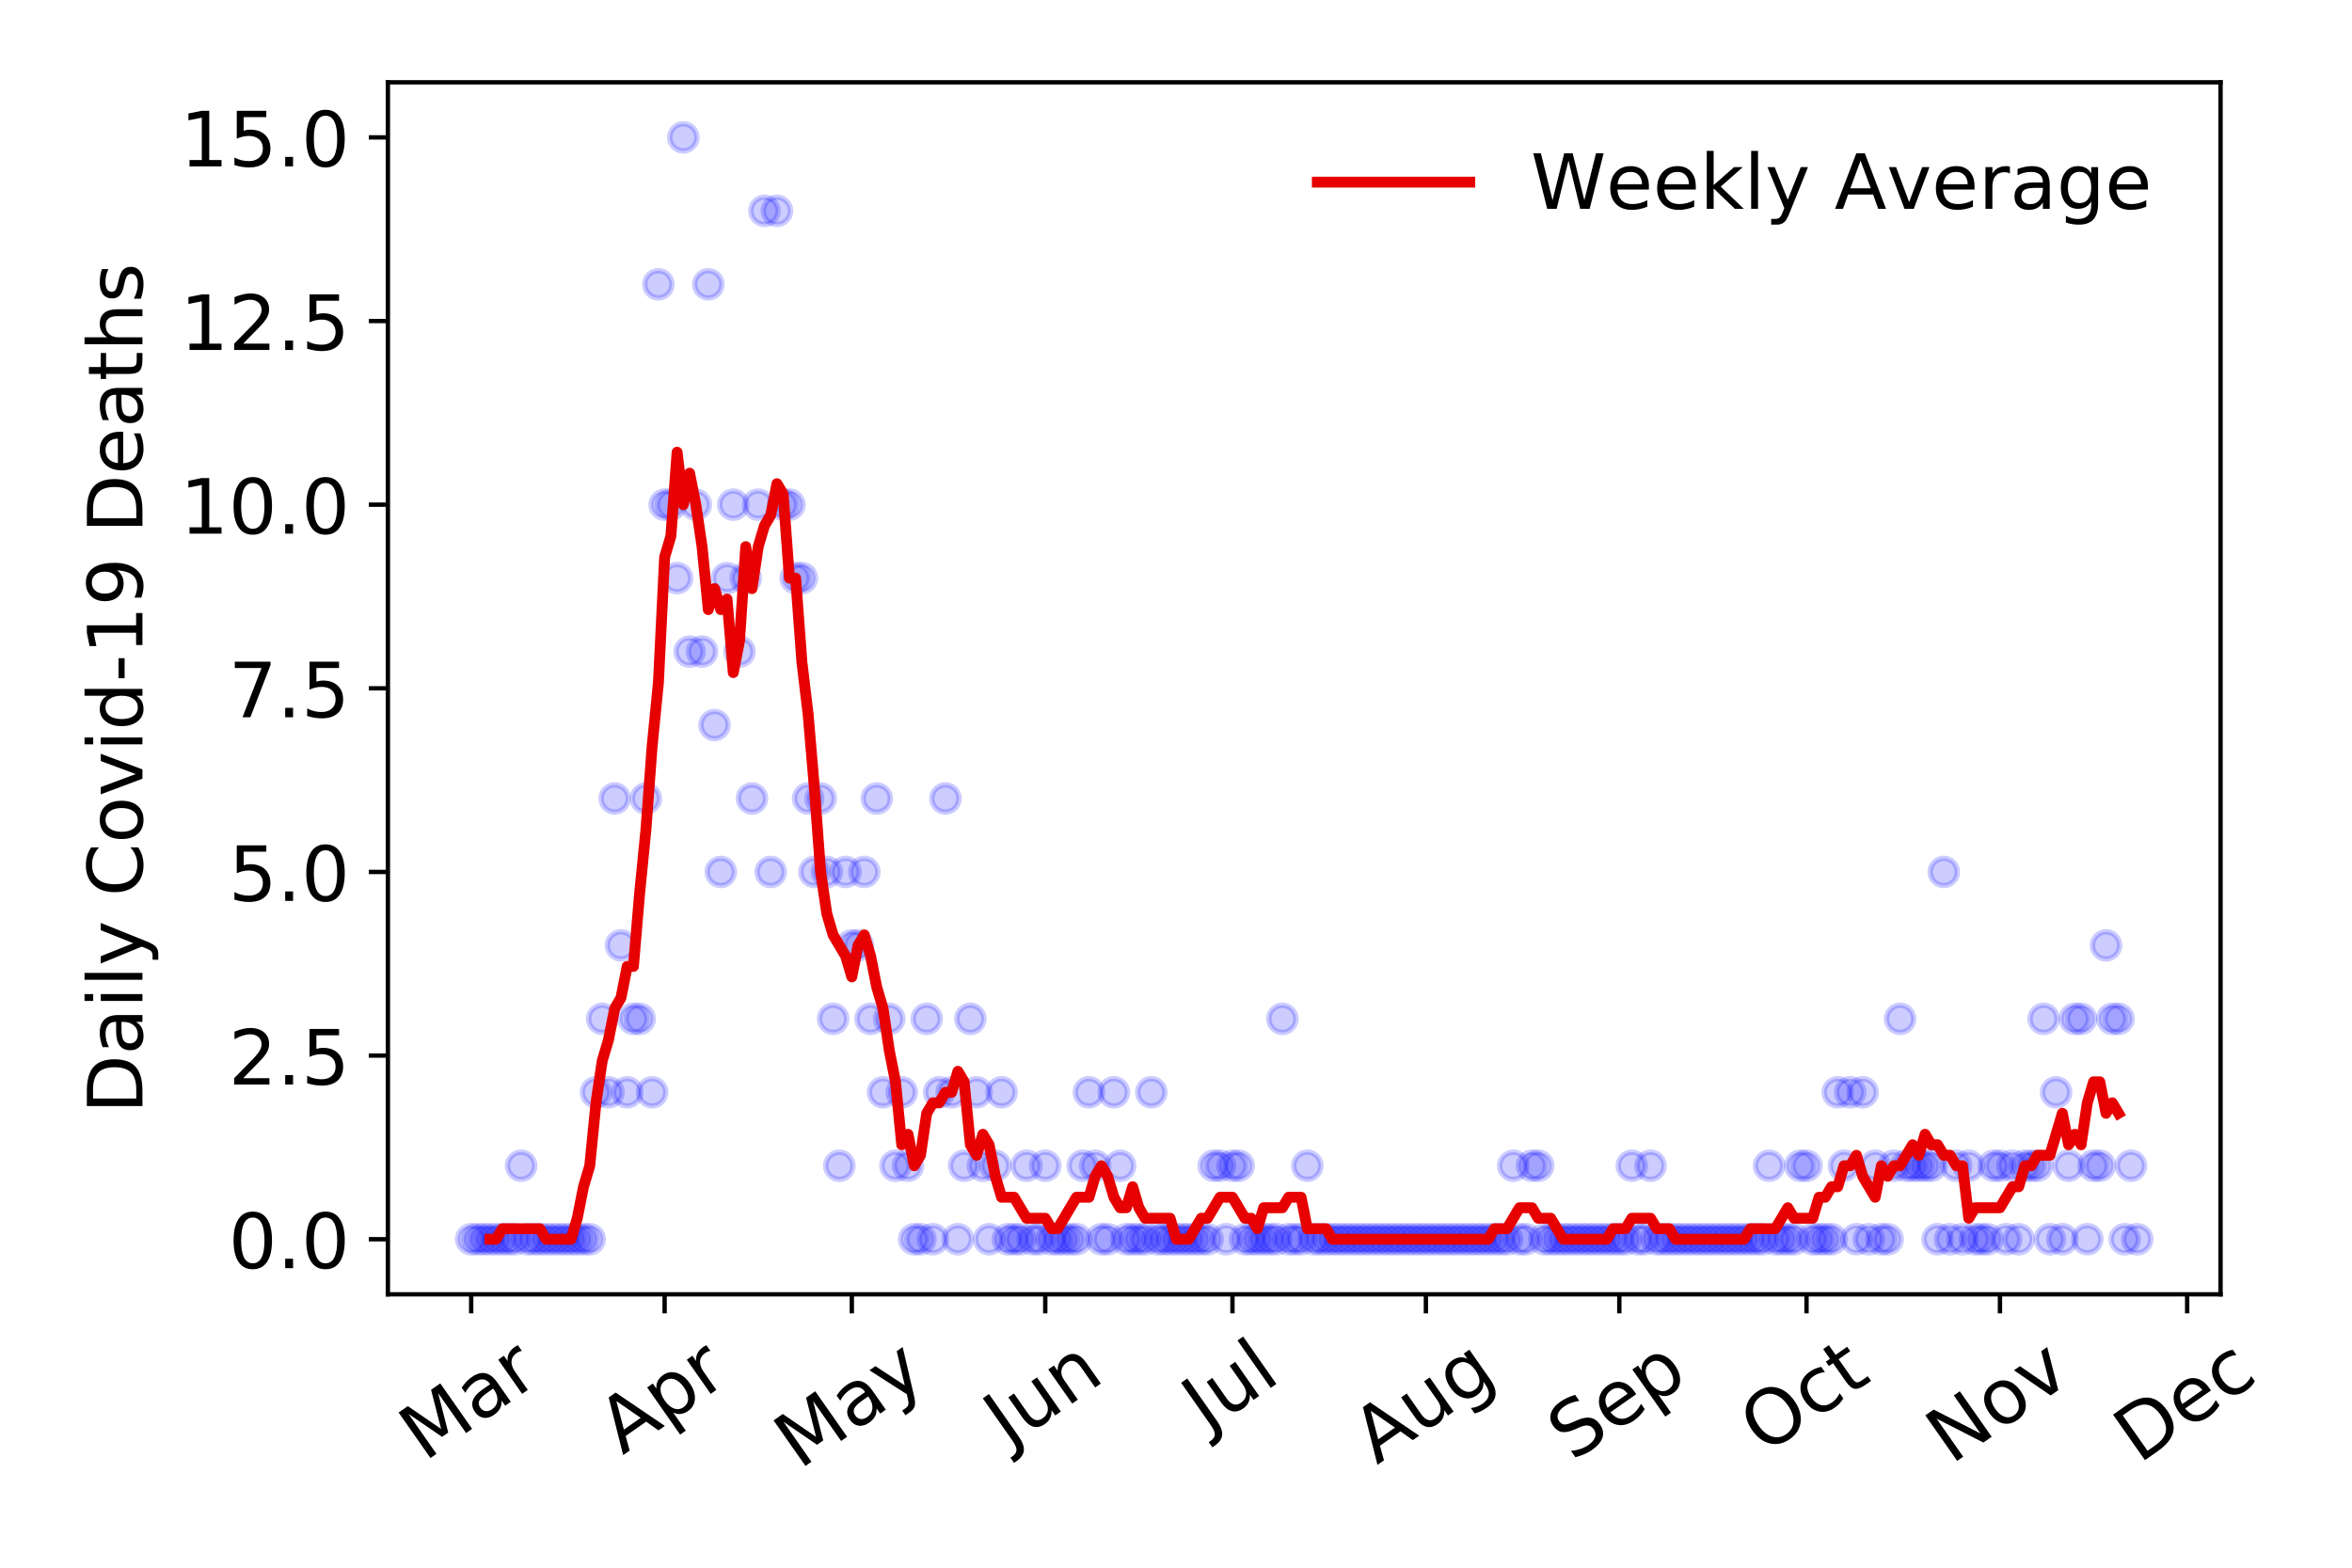 <?xml version="1.0" encoding="utf-8" standalone="no"?>
<!DOCTYPE svg PUBLIC "-//W3C//DTD SVG 1.1//EN"
  "http://www.w3.org/Graphics/SVG/1.1/DTD/svg11.dtd">
<!-- Created with matplotlib (https://matplotlib.org/) -->
<svg height="288pt" version="1.1" viewBox="0 0 432 288" width="432pt" xmlns="http://www.w3.org/2000/svg" xmlns:xlink="http://www.w3.org/1999/xlink">
 <defs>
  <style type="text/css">
*{stroke-linecap:butt;stroke-linejoin:round;}
  </style>
 </defs>
 <g id="figure_1">
  <g id="patch_1">
   <path d="M 0 288 
L 432 288 
L 432 0 
L 0 0 
z
" style="fill:#ffffff;"/>
  </g>
  <g id="axes_1">
   <g id="patch_2">
    <path d="M 71.245 237.778 
L 407.854 237.778 
L 407.854 15.12 
L 71.245 15.12 
z
" style="fill:#ffffff;"/>
   </g>
   <g id="matplotlib.axis_1">
    <g id="xtick_1">
     <g id="line2d_1">
      <defs>
       <path d="M 0 0 
L 0 3.5 
" id="m5baf86e9a0" style="stroke:#000000;stroke-width:0.8;"/>
      </defs>
      <g>
       <use style="stroke:#000000;stroke-width:0.8;" x="86.545" xlink:href="#m5baf86e9a0" y="237.778"/>
      </g>
     </g>
     <g id="text_1">
      <!-- Mar -->
      <defs>
       <path d="M 9.812 72.906 
L 24.516 72.906 
L 43.109 23.297 
L 61.812 72.906 
L 76.516 72.906 
L 76.516 0 
L 66.891 0 
L 66.891 64.016 
L 48.094 14.016 
L 38.188 14.016 
L 19.391 64.016 
L 19.391 0 
L 9.812 0 
z
" id="DejaVuSans-77"/>
       <path d="M 34.281 27.484 
Q 23.391 27.484 19.188 25 
Q 14.984 22.516 14.984 16.5 
Q 14.984 11.719 18.141 8.906 
Q 21.297 6.109 26.703 6.109 
Q 34.188 6.109 38.703 11.406 
Q 43.219 16.703 43.219 25.484 
L 43.219 27.484 
z
M 52.203 31.203 
L 52.203 0 
L 43.219 0 
L 43.219 8.297 
Q 40.141 3.328 35.547 0.953 
Q 30.953 -1.422 24.312 -1.422 
Q 15.922 -1.422 10.953 3.297 
Q 6 8.016 6 15.922 
Q 6 25.141 12.172 29.828 
Q 18.359 34.516 30.609 34.516 
L 43.219 34.516 
L 43.219 35.406 
Q 43.219 41.609 39.141 45 
Q 35.062 48.391 27.688 48.391 
Q 23 48.391 18.547 47.266 
Q 14.109 46.141 10.016 43.891 
L 10.016 52.203 
Q 14.938 54.109 19.578 55.047 
Q 24.219 56 28.609 56 
Q 40.484 56 46.344 49.844 
Q 52.203 43.703 52.203 31.203 
z
" id="DejaVuSans-97"/>
       <path d="M 41.109 46.297 
Q 39.594 47.172 37.812 47.578 
Q 36.031 48 33.891 48 
Q 26.266 48 22.188 43.047 
Q 18.109 38.094 18.109 28.812 
L 18.109 0 
L 9.078 0 
L 9.078 54.688 
L 18.109 54.688 
L 18.109 46.188 
Q 20.953 51.172 25.484 53.578 
Q 30.031 56 36.531 56 
Q 37.453 56 38.578 55.875 
Q 39.703 55.766 41.062 55.516 
z
" id="DejaVuSans-114"/>
      </defs>
      <g transform="translate(77.943 268.643)rotate(-35)scale(0.14 -0.14)">
       <use xlink:href="#DejaVuSans-77"/>
       <use x="86.279" xlink:href="#DejaVuSans-97"/>
       <use x="147.559" xlink:href="#DejaVuSans-114"/>
      </g>
     </g>
    </g>
    <g id="xtick_2">
     <g id="line2d_2">
      <g>
       <use style="stroke:#000000;stroke-width:0.8;" x="122.074" xlink:href="#m5baf86e9a0" y="237.778"/>
      </g>
     </g>
     <g id="text_2">
      <!-- Apr -->
      <defs>
       <path d="M 34.188 63.188 
L 20.797 26.906 
L 47.609 26.906 
z
M 28.609 72.906 
L 39.797 72.906 
L 67.578 0 
L 57.328 0 
L 50.688 18.703 
L 17.828 18.703 
L 11.188 0 
L 0.781 0 
z
" id="DejaVuSans-65"/>
       <path d="M 18.109 8.203 
L 18.109 -20.797 
L 9.078 -20.797 
L 9.078 54.688 
L 18.109 54.688 
L 18.109 46.391 
Q 20.953 51.266 25.266 53.625 
Q 29.594 56 35.594 56 
Q 45.562 56 51.781 48.094 
Q 58.016 40.188 58.016 27.297 
Q 58.016 14.406 51.781 6.484 
Q 45.562 -1.422 35.594 -1.422 
Q 29.594 -1.422 25.266 0.953 
Q 20.953 3.328 18.109 8.203 
z
M 48.688 27.297 
Q 48.688 37.203 44.609 42.844 
Q 40.531 48.484 33.406 48.484 
Q 26.266 48.484 22.188 42.844 
Q 18.109 37.203 18.109 27.297 
Q 18.109 17.391 22.188 11.75 
Q 26.266 6.109 33.406 6.109 
Q 40.531 6.109 44.609 11.75 
Q 48.688 17.391 48.688 27.297 
z
" id="DejaVuSans-112"/>
      </defs>
      <g transform="translate(114.37 267.384)rotate(-35)scale(0.14 -0.14)">
       <use xlink:href="#DejaVuSans-65"/>
       <use x="68.408" xlink:href="#DejaVuSans-112"/>
       <use x="131.885" xlink:href="#DejaVuSans-114"/>
      </g>
     </g>
    </g>
    <g id="xtick_3">
     <g id="line2d_3">
      <g>
       <use style="stroke:#000000;stroke-width:0.8;" x="156.457" xlink:href="#m5baf86e9a0" y="237.778"/>
      </g>
     </g>
     <g id="text_3">
      <!-- May -->
      <defs>
       <path d="M 32.172 -5.078 
Q 28.375 -14.844 24.75 -17.812 
Q 21.141 -20.797 15.094 -20.797 
L 7.906 -20.797 
L 7.906 -13.281 
L 13.188 -13.281 
Q 16.891 -13.281 18.938 -11.516 
Q 21 -9.766 23.484 -3.219 
L 25.094 0.875 
L 2.984 54.688 
L 12.5 54.688 
L 29.594 11.922 
L 46.688 54.688 
L 56.203 54.688 
z
" id="DejaVuSans-121"/>
      </defs>
      <g transform="translate(146.818 270.094)rotate(-35)scale(0.14 -0.14)">
       <use xlink:href="#DejaVuSans-77"/>
       <use x="86.279" xlink:href="#DejaVuSans-97"/>
       <use x="147.559" xlink:href="#DejaVuSans-121"/>
      </g>
     </g>
    </g>
    <g id="xtick_4">
     <g id="line2d_4">
      <g>
       <use style="stroke:#000000;stroke-width:0.8;" x="191.986" xlink:href="#m5baf86e9a0" y="237.778"/>
      </g>
     </g>
     <g id="text_4">
      <!-- Jun -->
      <defs>
       <path d="M 9.812 72.906 
L 19.672 72.906 
L 19.672 5.078 
Q 19.672 -8.109 14.672 -14.062 
Q 9.672 -20.016 -1.422 -20.016 
L -5.172 -20.016 
L -5.172 -11.719 
L -2.094 -11.719 
Q 4.438 -11.719 7.125 -8.047 
Q 9.812 -4.391 9.812 5.078 
z
" id="DejaVuSans-74"/>
       <path d="M 8.5 21.578 
L 8.5 54.688 
L 17.484 54.688 
L 17.484 21.922 
Q 17.484 14.156 20.5 10.266 
Q 23.531 6.391 29.594 6.391 
Q 36.859 6.391 41.078 11.031 
Q 45.312 15.672 45.312 23.688 
L 45.312 54.688 
L 54.297 54.688 
L 54.297 0 
L 45.312 0 
L 45.312 8.406 
Q 42.047 3.422 37.719 1 
Q 33.406 -1.422 27.688 -1.422 
Q 18.266 -1.422 13.375 4.438 
Q 8.5 10.297 8.5 21.578 
z
M 31.109 56 
z
" id="DejaVuSans-117"/>
       <path d="M 54.891 33.016 
L 54.891 0 
L 45.906 0 
L 45.906 32.719 
Q 45.906 40.484 42.875 44.328 
Q 39.844 48.188 33.797 48.188 
Q 26.516 48.188 22.312 43.547 
Q 18.109 38.922 18.109 30.906 
L 18.109 0 
L 9.078 0 
L 9.078 54.688 
L 18.109 54.688 
L 18.109 46.188 
Q 21.344 51.125 25.703 53.562 
Q 30.078 56 35.797 56 
Q 45.219 56 50.047 50.172 
Q 54.891 44.344 54.891 33.016 
z
" id="DejaVuSans-110"/>
      </defs>
      <g transform="translate(185.243 266.039)rotate(-35)scale(0.14 -0.14)">
       <use xlink:href="#DejaVuSans-74"/>
       <use x="29.492" xlink:href="#DejaVuSans-117"/>
       <use x="92.871" xlink:href="#DejaVuSans-110"/>
      </g>
     </g>
    </g>
    <g id="xtick_5">
     <g id="line2d_5">
      <g>
       <use style="stroke:#000000;stroke-width:0.8;" x="226.369" xlink:href="#m5baf86e9a0" y="237.778"/>
      </g>
     </g>
     <g id="text_5">
      <!-- Jul -->
      <defs>
       <path d="M 9.422 75.984 
L 18.406 75.984 
L 18.406 0 
L 9.422 0 
z
" id="DejaVuSans-108"/>
      </defs>
      <g transform="translate(221.667 263.181)rotate(-35)scale(0.14 -0.14)">
       <use xlink:href="#DejaVuSans-74"/>
       <use x="29.492" xlink:href="#DejaVuSans-117"/>
       <use x="92.871" xlink:href="#DejaVuSans-108"/>
      </g>
     </g>
    </g>
    <g id="xtick_6">
     <g id="line2d_6">
      <g>
       <use style="stroke:#000000;stroke-width:0.8;" x="261.898" xlink:href="#m5baf86e9a0" y="237.778"/>
      </g>
     </g>
     <g id="text_6">
      <!-- Aug -->
      <defs>
       <path d="M 45.406 27.984 
Q 45.406 37.75 41.375 43.109 
Q 37.359 48.484 30.078 48.484 
Q 22.859 48.484 18.828 43.109 
Q 14.797 37.75 14.797 27.984 
Q 14.797 18.266 18.828 12.891 
Q 22.859 7.516 30.078 7.516 
Q 37.359 7.516 41.375 12.891 
Q 45.406 18.266 45.406 27.984 
z
M 54.391 6.781 
Q 54.391 -7.172 48.188 -13.984 
Q 42 -20.797 29.203 -20.797 
Q 24.469 -20.797 20.266 -20.094 
Q 16.062 -19.391 12.109 -17.922 
L 12.109 -9.188 
Q 16.062 -11.328 19.922 -12.344 
Q 23.781 -13.375 27.781 -13.375 
Q 36.625 -13.375 41.016 -8.766 
Q 45.406 -4.156 45.406 5.172 
L 45.406 9.625 
Q 42.625 4.781 38.281 2.391 
Q 33.938 0 27.875 0 
Q 17.828 0 11.672 7.656 
Q 5.516 15.328 5.516 27.984 
Q 5.516 40.672 11.672 48.328 
Q 17.828 56 27.875 56 
Q 33.938 56 38.281 53.609 
Q 42.625 51.219 45.406 46.391 
L 45.406 54.688 
L 54.391 54.688 
z
" id="DejaVuSans-103"/>
      </defs>
      <g transform="translate(252.917 269.172)rotate(-35)scale(0.14 -0.14)">
       <use xlink:href="#DejaVuSans-65"/>
       <use x="68.408" xlink:href="#DejaVuSans-117"/>
       <use x="131.787" xlink:href="#DejaVuSans-103"/>
      </g>
     </g>
    </g>
    <g id="xtick_7">
     <g id="line2d_7">
      <g>
       <use style="stroke:#000000;stroke-width:0.8;" x="297.427" xlink:href="#m5baf86e9a0" y="237.778"/>
      </g>
     </g>
     <g id="text_7">
      <!-- Sep -->
      <defs>
       <path d="M 53.516 70.516 
L 53.516 60.891 
Q 47.906 63.578 42.922 64.891 
Q 37.938 66.219 33.297 66.219 
Q 25.25 66.219 20.875 63.094 
Q 16.5 59.969 16.5 54.203 
Q 16.5 49.359 19.406 46.891 
Q 22.312 44.438 30.422 42.922 
L 36.375 41.703 
Q 47.406 39.594 52.656 34.297 
Q 57.906 29 57.906 20.125 
Q 57.906 9.516 50.797 4.047 
Q 43.703 -1.422 29.984 -1.422 
Q 24.812 -1.422 18.969 -0.25 
Q 13.141 0.922 6.891 3.219 
L 6.891 13.375 
Q 12.891 10.016 18.656 8.297 
Q 24.422 6.594 29.984 6.594 
Q 38.422 6.594 43.016 9.906 
Q 47.609 13.234 47.609 19.391 
Q 47.609 24.75 44.312 27.781 
Q 41.016 30.812 33.5 32.328 
L 27.484 33.5 
Q 16.453 35.688 11.516 40.375 
Q 6.594 45.062 6.594 53.422 
Q 6.594 63.094 13.406 68.656 
Q 20.219 74.219 32.172 74.219 
Q 37.312 74.219 42.625 73.281 
Q 47.953 72.359 53.516 70.516 
z
" id="DejaVuSans-83"/>
       <path d="M 56.203 29.594 
L 56.203 25.203 
L 14.891 25.203 
Q 15.484 15.922 20.484 11.062 
Q 25.484 6.203 34.422 6.203 
Q 39.594 6.203 44.453 7.469 
Q 49.312 8.734 54.109 11.281 
L 54.109 2.781 
Q 49.266 0.734 44.188 -0.344 
Q 39.109 -1.422 33.891 -1.422 
Q 20.797 -1.422 13.156 6.188 
Q 5.516 13.812 5.516 26.812 
Q 5.516 40.234 12.766 48.109 
Q 20.016 56 32.328 56 
Q 43.359 56 49.781 48.891 
Q 56.203 41.797 56.203 29.594 
z
M 47.219 32.234 
Q 47.125 39.594 43.094 43.984 
Q 39.062 48.391 32.422 48.391 
Q 24.906 48.391 20.391 44.141 
Q 15.875 39.891 15.188 32.172 
z
" id="DejaVuSans-101"/>
      </defs>
      <g transform="translate(288.834 268.629)rotate(-35)scale(0.14 -0.14)">
       <use xlink:href="#DejaVuSans-83"/>
       <use x="63.477" xlink:href="#DejaVuSans-101"/>
       <use x="125" xlink:href="#DejaVuSans-112"/>
      </g>
     </g>
    </g>
    <g id="xtick_8">
     <g id="line2d_8">
      <g>
       <use style="stroke:#000000;stroke-width:0.8;" x="331.81" xlink:href="#m5baf86e9a0" y="237.778"/>
      </g>
     </g>
     <g id="text_8">
      <!-- Oct -->
      <defs>
       <path d="M 39.406 66.219 
Q 28.656 66.219 22.328 58.203 
Q 16.016 50.203 16.016 36.375 
Q 16.016 22.609 22.328 14.594 
Q 28.656 6.594 39.406 6.594 
Q 50.141 6.594 56.422 14.594 
Q 62.703 22.609 62.703 36.375 
Q 62.703 50.203 56.422 58.203 
Q 50.141 66.219 39.406 66.219 
z
M 39.406 74.219 
Q 54.734 74.219 63.906 63.938 
Q 73.094 53.656 73.094 36.375 
Q 73.094 19.141 63.906 8.859 
Q 54.734 -1.422 39.406 -1.422 
Q 24.031 -1.422 14.812 8.828 
Q 5.609 19.094 5.609 36.375 
Q 5.609 53.656 14.812 63.938 
Q 24.031 74.219 39.406 74.219 
z
" id="DejaVuSans-79"/>
       <path d="M 48.781 52.594 
L 48.781 44.188 
Q 44.969 46.297 41.141 47.344 
Q 37.312 48.391 33.406 48.391 
Q 24.656 48.391 19.812 42.844 
Q 14.984 37.312 14.984 27.297 
Q 14.984 17.281 19.812 11.734 
Q 24.656 6.203 33.406 6.203 
Q 37.312 6.203 41.141 7.25 
Q 44.969 8.297 48.781 10.406 
L 48.781 2.094 
Q 45.016 0.344 40.984 -0.531 
Q 36.969 -1.422 32.422 -1.422 
Q 20.062 -1.422 12.781 6.344 
Q 5.516 14.109 5.516 27.297 
Q 5.516 40.672 12.859 48.328 
Q 20.219 56 33.016 56 
Q 37.156 56 41.109 55.141 
Q 45.062 54.297 48.781 52.594 
z
" id="DejaVuSans-99"/>
       <path d="M 18.312 70.219 
L 18.312 54.688 
L 36.812 54.688 
L 36.812 47.703 
L 18.312 47.703 
L 18.312 18.016 
Q 18.312 11.328 20.141 9.422 
Q 21.969 7.516 27.594 7.516 
L 36.812 7.516 
L 36.812 0 
L 27.594 0 
Q 17.188 0 13.234 3.875 
Q 9.281 7.766 9.281 18.016 
L 9.281 47.703 
L 2.688 47.703 
L 2.688 54.688 
L 9.281 54.688 
L 9.281 70.219 
z
" id="DejaVuSans-116"/>
      </defs>
      <g transform="translate(324.112 267.377)rotate(-35)scale(0.14 -0.14)">
       <use xlink:href="#DejaVuSans-79"/>
       <use x="78.711" xlink:href="#DejaVuSans-99"/>
       <use x="133.691" xlink:href="#DejaVuSans-116"/>
      </g>
     </g>
    </g>
    <g id="xtick_9">
     <g id="line2d_9">
      <g>
       <use style="stroke:#000000;stroke-width:0.8;" x="367.339" xlink:href="#m5baf86e9a0" y="237.778"/>
      </g>
     </g>
     <g id="text_9">
      <!-- Nov -->
      <defs>
       <path d="M 9.812 72.906 
L 23.094 72.906 
L 55.422 11.922 
L 55.422 72.906 
L 64.984 72.906 
L 64.984 0 
L 51.703 0 
L 19.391 60.984 
L 19.391 0 
L 9.812 0 
z
" id="DejaVuSans-78"/>
       <path d="M 30.609 48.391 
Q 23.391 48.391 19.188 42.75 
Q 14.984 37.109 14.984 27.297 
Q 14.984 17.484 19.156 11.844 
Q 23.344 6.203 30.609 6.203 
Q 37.797 6.203 41.984 11.859 
Q 46.188 17.531 46.188 27.297 
Q 46.188 37.016 41.984 42.703 
Q 37.797 48.391 30.609 48.391 
z
M 30.609 56 
Q 42.328 56 49.016 48.375 
Q 55.719 40.766 55.719 27.297 
Q 55.719 13.875 49.016 6.219 
Q 42.328 -1.422 30.609 -1.422 
Q 18.844 -1.422 12.172 6.219 
Q 5.516 13.875 5.516 27.297 
Q 5.516 40.766 12.172 48.375 
Q 18.844 56 30.609 56 
z
" id="DejaVuSans-111"/>
       <path d="M 2.984 54.688 
L 12.5 54.688 
L 29.594 8.797 
L 46.688 54.688 
L 56.203 54.688 
L 35.688 0 
L 23.484 0 
z
" id="DejaVuSans-118"/>
      </defs>
      <g transform="translate(358.363 269.166)rotate(-35)scale(0.14 -0.14)">
       <use xlink:href="#DejaVuSans-78"/>
       <use x="74.805" xlink:href="#DejaVuSans-111"/>
       <use x="135.986" xlink:href="#DejaVuSans-118"/>
      </g>
     </g>
    </g>
    <g id="xtick_10">
     <g id="line2d_10">
      <g>
       <use style="stroke:#000000;stroke-width:0.8;" x="401.722" xlink:href="#m5baf86e9a0" y="237.778"/>
      </g>
     </g>
     <g id="text_10">
      <!-- Dec -->
      <defs>
       <path d="M 19.672 64.797 
L 19.672 8.109 
L 31.594 8.109 
Q 46.688 8.109 53.688 14.938 
Q 60.688 21.781 60.688 36.531 
Q 60.688 51.172 53.688 57.984 
Q 46.688 64.797 31.594 64.797 
z
M 9.812 72.906 
L 30.078 72.906 
Q 51.266 72.906 61.172 64.094 
Q 71.094 55.281 71.094 36.531 
Q 71.094 17.672 61.125 8.828 
Q 51.172 0 30.078 0 
L 9.812 0 
z
" id="DejaVuSans-68"/>
      </defs>
      <g transform="translate(392.842 269.032)rotate(-35)scale(0.14 -0.14)">
       <use xlink:href="#DejaVuSans-68"/>
       <use x="77.002" xlink:href="#DejaVuSans-101"/>
       <use x="138.525" xlink:href="#DejaVuSans-99"/>
      </g>
     </g>
    </g>
   </g>
   <g id="matplotlib.axis_2">
    <g id="ytick_1">
     <g id="line2d_11">
      <defs>
       <path d="M 0 0 
L -3.5 0 
" id="m3da9b369aa" style="stroke:#000000;stroke-width:0.8;"/>
      </defs>
      <g>
       <use style="stroke:#000000;stroke-width:0.8;" x="71.245" xlink:href="#m3da9b369aa" y="227.657"/>
      </g>
     </g>
     <g id="text_11">
      <!-- 0.0 -->
      <defs>
       <path d="M 31.781 66.406 
Q 24.172 66.406 20.328 58.906 
Q 16.5 51.422 16.5 36.375 
Q 16.5 21.391 20.328 13.891 
Q 24.172 6.391 31.781 6.391 
Q 39.453 6.391 43.281 13.891 
Q 47.125 21.391 47.125 36.375 
Q 47.125 51.422 43.281 58.906 
Q 39.453 66.406 31.781 66.406 
z
M 31.781 74.219 
Q 44.047 74.219 50.516 64.516 
Q 56.984 54.828 56.984 36.375 
Q 56.984 17.969 50.516 8.266 
Q 44.047 -1.422 31.781 -1.422 
Q 19.531 -1.422 13.062 8.266 
Q 6.594 17.969 6.594 36.375 
Q 6.594 54.828 13.062 64.516 
Q 19.531 74.219 31.781 74.219 
z
" id="DejaVuSans-48"/>
       <path d="M 10.688 12.406 
L 21 12.406 
L 21 0 
L 10.688 0 
z
" id="DejaVuSans-46"/>
      </defs>
      <g transform="translate(41.981 232.976)scale(0.14 -0.14)">
       <use xlink:href="#DejaVuSans-48"/>
       <use x="63.623" xlink:href="#DejaVuSans-46"/>
       <use x="95.41" xlink:href="#DejaVuSans-48"/>
      </g>
     </g>
    </g>
    <g id="ytick_2">
     <g id="line2d_12">
      <g>
       <use style="stroke:#000000;stroke-width:0.8;" x="71.245" xlink:href="#m3da9b369aa" y="193.921"/>
      </g>
     </g>
     <g id="text_12">
      <!-- 2.5 -->
      <defs>
       <path d="M 19.188 8.297 
L 53.609 8.297 
L 53.609 0 
L 7.328 0 
L 7.328 8.297 
Q 12.938 14.109 22.625 23.891 
Q 32.328 33.688 34.812 36.531 
Q 39.547 41.844 41.422 45.531 
Q 43.312 49.219 43.312 52.781 
Q 43.312 58.594 39.234 62.25 
Q 35.156 65.922 28.609 65.922 
Q 23.969 65.922 18.812 64.312 
Q 13.672 62.703 7.812 59.422 
L 7.812 69.391 
Q 13.766 71.781 18.938 73 
Q 24.125 74.219 28.422 74.219 
Q 39.75 74.219 46.484 68.547 
Q 53.219 62.891 53.219 53.422 
Q 53.219 48.922 51.531 44.891 
Q 49.859 40.875 45.406 35.406 
Q 44.188 33.984 37.641 27.219 
Q 31.109 20.453 19.188 8.297 
z
" id="DejaVuSans-50"/>
       <path d="M 10.797 72.906 
L 49.516 72.906 
L 49.516 64.594 
L 19.828 64.594 
L 19.828 46.734 
Q 21.969 47.469 24.109 47.828 
Q 26.266 48.188 28.422 48.188 
Q 40.625 48.188 47.75 41.5 
Q 54.891 34.812 54.891 23.391 
Q 54.891 11.625 47.562 5.094 
Q 40.234 -1.422 26.906 -1.422 
Q 22.312 -1.422 17.547 -0.641 
Q 12.797 0.141 7.719 1.703 
L 7.719 11.625 
Q 12.109 9.234 16.797 8.062 
Q 21.484 6.891 26.703 6.891 
Q 35.156 6.891 40.078 11.328 
Q 45.016 15.766 45.016 23.391 
Q 45.016 31 40.078 35.438 
Q 35.156 39.891 26.703 39.891 
Q 22.75 39.891 18.812 39.016 
Q 14.891 38.141 10.797 36.281 
z
" id="DejaVuSans-53"/>
      </defs>
      <g transform="translate(41.981 199.24)scale(0.14 -0.14)">
       <use xlink:href="#DejaVuSans-50"/>
       <use x="63.623" xlink:href="#DejaVuSans-46"/>
       <use x="95.41" xlink:href="#DejaVuSans-53"/>
      </g>
     </g>
    </g>
    <g id="ytick_3">
     <g id="line2d_13">
      <g>
       <use style="stroke:#000000;stroke-width:0.8;" x="71.245" xlink:href="#m3da9b369aa" y="160.185"/>
      </g>
     </g>
     <g id="text_13">
      <!-- 5.0 -->
      <g transform="translate(41.981 165.504)scale(0.14 -0.14)">
       <use xlink:href="#DejaVuSans-53"/>
       <use x="63.623" xlink:href="#DejaVuSans-46"/>
       <use x="95.41" xlink:href="#DejaVuSans-48"/>
      </g>
     </g>
    </g>
    <g id="ytick_4">
     <g id="line2d_14">
      <g>
       <use style="stroke:#000000;stroke-width:0.8;" x="71.245" xlink:href="#m3da9b369aa" y="126.449"/>
      </g>
     </g>
     <g id="text_14">
      <!-- 7.5 -->
      <defs>
       <path d="M 8.203 72.906 
L 55.078 72.906 
L 55.078 68.703 
L 28.609 0 
L 18.312 0 
L 43.219 64.594 
L 8.203 64.594 
z
" id="DejaVuSans-55"/>
      </defs>
      <g transform="translate(41.981 131.768)scale(0.14 -0.14)">
       <use xlink:href="#DejaVuSans-55"/>
       <use x="63.623" xlink:href="#DejaVuSans-46"/>
       <use x="95.41" xlink:href="#DejaVuSans-53"/>
      </g>
     </g>
    </g>
    <g id="ytick_5">
     <g id="line2d_15">
      <g>
       <use style="stroke:#000000;stroke-width:0.8;" x="71.245" xlink:href="#m3da9b369aa" y="92.713"/>
      </g>
     </g>
     <g id="text_15">
      <!-- 10.0 -->
      <defs>
       <path d="M 12.406 8.297 
L 28.516 8.297 
L 28.516 63.922 
L 10.984 60.406 
L 10.984 69.391 
L 28.422 72.906 
L 38.281 72.906 
L 38.281 8.297 
L 54.391 8.297 
L 54.391 0 
L 12.406 0 
z
" id="DejaVuSans-49"/>
      </defs>
      <g transform="translate(33.073 98.032)scale(0.14 -0.14)">
       <use xlink:href="#DejaVuSans-49"/>
       <use x="63.623" xlink:href="#DejaVuSans-48"/>
       <use x="127.246" xlink:href="#DejaVuSans-46"/>
       <use x="159.033" xlink:href="#DejaVuSans-48"/>
      </g>
     </g>
    </g>
    <g id="ytick_6">
     <g id="line2d_16">
      <g>
       <use style="stroke:#000000;stroke-width:0.8;" x="71.245" xlink:href="#m3da9b369aa" y="58.977"/>
      </g>
     </g>
     <g id="text_16">
      <!-- 12.5 -->
      <g transform="translate(33.073 64.296)scale(0.14 -0.14)">
       <use xlink:href="#DejaVuSans-49"/>
       <use x="63.623" xlink:href="#DejaVuSans-50"/>
       <use x="127.246" xlink:href="#DejaVuSans-46"/>
       <use x="159.033" xlink:href="#DejaVuSans-53"/>
      </g>
     </g>
    </g>
    <g id="ytick_7">
     <g id="line2d_17">
      <g>
       <use style="stroke:#000000;stroke-width:0.8;" x="71.245" xlink:href="#m3da9b369aa" y="25.241"/>
      </g>
     </g>
     <g id="text_17">
      <!-- 15.0 -->
      <g transform="translate(33.073 30.56)scale(0.14 -0.14)">
       <use xlink:href="#DejaVuSans-49"/>
       <use x="63.623" xlink:href="#DejaVuSans-53"/>
       <use x="127.246" xlink:href="#DejaVuSans-46"/>
       <use x="159.033" xlink:href="#DejaVuSans-48"/>
      </g>
     </g>
    </g>
    <g id="text_18">
     <!-- Daily Covid-19 Deaths -->
     <defs>
      <path d="M 9.422 54.688 
L 18.406 54.688 
L 18.406 0 
L 9.422 0 
z
M 9.422 75.984 
L 18.406 75.984 
L 18.406 64.594 
L 9.422 64.594 
z
" id="DejaVuSans-105"/>
      <path id="DejaVuSans-32"/>
      <path d="M 64.406 67.281 
L 64.406 56.891 
Q 59.422 61.531 53.781 63.812 
Q 48.141 66.109 41.797 66.109 
Q 29.297 66.109 22.656 58.469 
Q 16.016 50.828 16.016 36.375 
Q 16.016 21.969 22.656 14.328 
Q 29.297 6.688 41.797 6.688 
Q 48.141 6.688 53.781 8.984 
Q 59.422 11.281 64.406 15.922 
L 64.406 5.609 
Q 59.234 2.094 53.438 0.328 
Q 47.656 -1.422 41.219 -1.422 
Q 24.656 -1.422 15.125 8.703 
Q 5.609 18.844 5.609 36.375 
Q 5.609 53.953 15.125 64.078 
Q 24.656 74.219 41.219 74.219 
Q 47.75 74.219 53.531 72.484 
Q 59.328 70.75 64.406 67.281 
z
" id="DejaVuSans-67"/>
      <path d="M 45.406 46.391 
L 45.406 75.984 
L 54.391 75.984 
L 54.391 0 
L 45.406 0 
L 45.406 8.203 
Q 42.578 3.328 38.25 0.953 
Q 33.938 -1.422 27.875 -1.422 
Q 17.969 -1.422 11.734 6.484 
Q 5.516 14.406 5.516 27.297 
Q 5.516 40.188 11.734 48.094 
Q 17.969 56 27.875 56 
Q 33.938 56 38.25 53.625 
Q 42.578 51.266 45.406 46.391 
z
M 14.797 27.297 
Q 14.797 17.391 18.875 11.75 
Q 22.953 6.109 30.078 6.109 
Q 37.203 6.109 41.297 11.75 
Q 45.406 17.391 45.406 27.297 
Q 45.406 37.203 41.297 42.844 
Q 37.203 48.484 30.078 48.484 
Q 22.953 48.484 18.875 42.844 
Q 14.797 37.203 14.797 27.297 
z
" id="DejaVuSans-100"/>
      <path d="M 4.891 31.391 
L 31.203 31.391 
L 31.203 23.391 
L 4.891 23.391 
z
" id="DejaVuSans-45"/>
      <path d="M 10.984 1.516 
L 10.984 10.5 
Q 14.703 8.734 18.5 7.812 
Q 22.312 6.891 25.984 6.891 
Q 35.75 6.891 40.891 13.453 
Q 46.047 20.016 46.781 33.406 
Q 43.953 29.203 39.594 26.953 
Q 35.25 24.703 29.984 24.703 
Q 19.047 24.703 12.672 31.312 
Q 6.297 37.938 6.297 49.422 
Q 6.297 60.641 12.938 67.422 
Q 19.578 74.219 30.609 74.219 
Q 43.266 74.219 49.922 64.516 
Q 56.594 54.828 56.594 36.375 
Q 56.594 19.141 48.406 8.859 
Q 40.234 -1.422 26.422 -1.422 
Q 22.703 -1.422 18.891 -0.688 
Q 15.094 0.047 10.984 1.516 
z
M 30.609 32.422 
Q 37.25 32.422 41.125 36.953 
Q 45.016 41.5 45.016 49.422 
Q 45.016 57.281 41.125 61.844 
Q 37.25 66.406 30.609 66.406 
Q 23.969 66.406 20.094 61.844 
Q 16.219 57.281 16.219 49.422 
Q 16.219 41.5 20.094 36.953 
Q 23.969 32.422 30.609 32.422 
z
" id="DejaVuSans-57"/>
      <path d="M 54.891 33.016 
L 54.891 0 
L 45.906 0 
L 45.906 32.719 
Q 45.906 40.484 42.875 44.328 
Q 39.844 48.188 33.797 48.188 
Q 26.516 48.188 22.312 43.547 
Q 18.109 38.922 18.109 30.906 
L 18.109 0 
L 9.078 0 
L 9.078 75.984 
L 18.109 75.984 
L 18.109 46.188 
Q 21.344 51.125 25.703 53.562 
Q 30.078 56 35.797 56 
Q 45.219 56 50.047 50.172 
Q 54.891 44.344 54.891 33.016 
z
" id="DejaVuSans-104"/>
      <path d="M 44.281 53.078 
L 44.281 44.578 
Q 40.484 46.531 36.375 47.5 
Q 32.281 48.484 27.875 48.484 
Q 21.188 48.484 17.844 46.438 
Q 14.5 44.391 14.5 40.281 
Q 14.5 37.156 16.891 35.375 
Q 19.281 33.594 26.516 31.984 
L 29.594 31.297 
Q 39.156 29.25 43.188 25.516 
Q 47.219 21.781 47.219 15.094 
Q 47.219 7.469 41.188 3.016 
Q 35.156 -1.422 24.609 -1.422 
Q 20.219 -1.422 15.453 -0.562 
Q 10.688 0.297 5.422 2 
L 5.422 11.281 
Q 10.406 8.688 15.234 7.391 
Q 20.062 6.109 24.812 6.109 
Q 31.156 6.109 34.562 8.281 
Q 37.984 10.453 37.984 14.406 
Q 37.984 18.062 35.516 20.016 
Q 33.062 21.969 24.703 23.781 
L 21.578 24.516 
Q 13.234 26.266 9.516 29.906 
Q 5.812 33.547 5.812 39.891 
Q 5.812 47.609 11.281 51.797 
Q 16.75 56 26.812 56 
Q 31.781 56 36.172 55.266 
Q 40.578 54.547 44.281 53.078 
z
" id="DejaVuSans-115"/>
     </defs>
     <g transform="translate(26.162 204.56)rotate(-90)scale(0.14 -0.14)">
      <use xlink:href="#DejaVuSans-68"/>
      <use x="77.002" xlink:href="#DejaVuSans-97"/>
      <use x="138.281" xlink:href="#DejaVuSans-105"/>
      <use x="166.064" xlink:href="#DejaVuSans-108"/>
      <use x="193.848" xlink:href="#DejaVuSans-121"/>
      <use x="253.027" xlink:href="#DejaVuSans-32"/>
      <use x="284.814" xlink:href="#DejaVuSans-67"/>
      <use x="354.639" xlink:href="#DejaVuSans-111"/>
      <use x="415.82" xlink:href="#DejaVuSans-118"/>
      <use x="475" xlink:href="#DejaVuSans-105"/>
      <use x="502.783" xlink:href="#DejaVuSans-100"/>
      <use x="566.26" xlink:href="#DejaVuSans-45"/>
      <use x="602.344" xlink:href="#DejaVuSans-49"/>
      <use x="665.967" xlink:href="#DejaVuSans-57"/>
      <use x="729.59" xlink:href="#DejaVuSans-32"/>
      <use x="761.377" xlink:href="#DejaVuSans-68"/>
      <use x="838.379" xlink:href="#DejaVuSans-101"/>
      <use x="899.902" xlink:href="#DejaVuSans-97"/>
      <use x="961.182" xlink:href="#DejaVuSans-116"/>
      <use x="1000.391" xlink:href="#DejaVuSans-104"/>
      <use x="1063.77" xlink:href="#DejaVuSans-115"/>
     </g>
    </g>
   </g>
   <g id="line2d_18">
    <defs>
     <path d="M 0 2.5 
C 0.663 2.5 1.299 2.237 1.768 1.768 
C 2.237 1.299 2.5 0.663 2.5 0 
C 2.5 -0.663 2.237 -1.299 1.768 -1.768 
C 1.299 -2.237 0.663 -2.5 0 -2.5 
C -0.663 -2.5 -1.299 -2.237 -1.768 -1.768 
C -2.237 -1.299 -2.5 -0.663 -2.5 0 
C -2.5 0.663 -2.237 1.299 -1.768 1.768 
C -1.299 2.237 -0.663 2.5 0 2.5 
z
" id="m19fe871142" style="stroke:#0000ff;stroke-opacity:0.2;"/>
    </defs>
    <g clip-path="url(#p5b2c9a2a06)">
     <use style="fill:#0000ff;fill-opacity:0.2;stroke:#0000ff;stroke-opacity:0.2;" x="86.545" xlink:href="#m19fe871142" y="227.657"/>
     <use style="fill:#0000ff;fill-opacity:0.2;stroke:#0000ff;stroke-opacity:0.2;" x="87.692" xlink:href="#m19fe871142" y="227.657"/>
     <use style="fill:#0000ff;fill-opacity:0.2;stroke:#0000ff;stroke-opacity:0.2;" x="88.838" xlink:href="#m19fe871142" y="227.657"/>
     <use style="fill:#0000ff;fill-opacity:0.2;stroke:#0000ff;stroke-opacity:0.2;" x="89.984" xlink:href="#m19fe871142" y="227.657"/>
     <use style="fill:#0000ff;fill-opacity:0.2;stroke:#0000ff;stroke-opacity:0.2;" x="91.13" xlink:href="#m19fe871142" y="227.657"/>
     <use style="fill:#0000ff;fill-opacity:0.2;stroke:#0000ff;stroke-opacity:0.2;" x="92.276" xlink:href="#m19fe871142" y="227.657"/>
     <use style="fill:#0000ff;fill-opacity:0.2;stroke:#0000ff;stroke-opacity:0.2;" x="93.422" xlink:href="#m19fe871142" y="227.657"/>
     <use style="fill:#0000ff;fill-opacity:0.2;stroke:#0000ff;stroke-opacity:0.2;" x="94.568" xlink:href="#m19fe871142" y="227.657"/>
     <use style="fill:#0000ff;fill-opacity:0.2;stroke:#0000ff;stroke-opacity:0.2;" x="95.714" xlink:href="#m19fe871142" y="214.163"/>
     <use style="fill:#0000ff;fill-opacity:0.2;stroke:#0000ff;stroke-opacity:0.2;" x="96.86" xlink:href="#m19fe871142" y="227.657"/>
     <use style="fill:#0000ff;fill-opacity:0.2;stroke:#0000ff;stroke-opacity:0.2;" x="98.006" xlink:href="#m19fe871142" y="227.657"/>
     <use style="fill:#0000ff;fill-opacity:0.2;stroke:#0000ff;stroke-opacity:0.2;" x="99.152" xlink:href="#m19fe871142" y="227.657"/>
     <use style="fill:#0000ff;fill-opacity:0.2;stroke:#0000ff;stroke-opacity:0.2;" x="100.299" xlink:href="#m19fe871142" y="227.657"/>
     <use style="fill:#0000ff;fill-opacity:0.2;stroke:#0000ff;stroke-opacity:0.2;" x="101.445" xlink:href="#m19fe871142" y="227.657"/>
     <use style="fill:#0000ff;fill-opacity:0.2;stroke:#0000ff;stroke-opacity:0.2;" x="102.591" xlink:href="#m19fe871142" y="227.657"/>
     <use style="fill:#0000ff;fill-opacity:0.2;stroke:#0000ff;stroke-opacity:0.2;" x="103.737" xlink:href="#m19fe871142" y="227.657"/>
     <use style="fill:#0000ff;fill-opacity:0.2;stroke:#0000ff;stroke-opacity:0.2;" x="104.883" xlink:href="#m19fe871142" y="227.657"/>
     <use style="fill:#0000ff;fill-opacity:0.2;stroke:#0000ff;stroke-opacity:0.2;" x="106.029" xlink:href="#m19fe871142" y="227.657"/>
     <use style="fill:#0000ff;fill-opacity:0.2;stroke:#0000ff;stroke-opacity:0.2;" x="107.175" xlink:href="#m19fe871142" y="227.657"/>
     <use style="fill:#0000ff;fill-opacity:0.2;stroke:#0000ff;stroke-opacity:0.2;" x="108.321" xlink:href="#m19fe871142" y="227.657"/>
     <use style="fill:#0000ff;fill-opacity:0.2;stroke:#0000ff;stroke-opacity:0.2;" x="109.467" xlink:href="#m19fe871142" y="200.668"/>
     <use style="fill:#0000ff;fill-opacity:0.2;stroke:#0000ff;stroke-opacity:0.2;" x="110.613" xlink:href="#m19fe871142" y="187.174"/>
     <use style="fill:#0000ff;fill-opacity:0.2;stroke:#0000ff;stroke-opacity:0.2;" x="111.76" xlink:href="#m19fe871142" y="200.668"/>
     <use style="fill:#0000ff;fill-opacity:0.2;stroke:#0000ff;stroke-opacity:0.2;" x="112.906" xlink:href="#m19fe871142" y="146.691"/>
     <use style="fill:#0000ff;fill-opacity:0.2;stroke:#0000ff;stroke-opacity:0.2;" x="114.052" xlink:href="#m19fe871142" y="173.68"/>
     <use style="fill:#0000ff;fill-opacity:0.2;stroke:#0000ff;stroke-opacity:0.2;" x="115.198" xlink:href="#m19fe871142" y="200.668"/>
     <use style="fill:#0000ff;fill-opacity:0.2;stroke:#0000ff;stroke-opacity:0.2;" x="116.344" xlink:href="#m19fe871142" y="187.174"/>
     <use style="fill:#0000ff;fill-opacity:0.2;stroke:#0000ff;stroke-opacity:0.2;" x="117.49" xlink:href="#m19fe871142" y="187.174"/>
     <use style="fill:#0000ff;fill-opacity:0.2;stroke:#0000ff;stroke-opacity:0.2;" x="118.636" xlink:href="#m19fe871142" y="146.691"/>
     <use style="fill:#0000ff;fill-opacity:0.2;stroke:#0000ff;stroke-opacity:0.2;" x="119.782" xlink:href="#m19fe871142" y="200.668"/>
     <use style="fill:#0000ff;fill-opacity:0.2;stroke:#0000ff;stroke-opacity:0.2;" x="120.928" xlink:href="#m19fe871142" y="52.23"/>
     <use style="fill:#0000ff;fill-opacity:0.2;stroke:#0000ff;stroke-opacity:0.2;" x="122.074" xlink:href="#m19fe871142" y="92.713"/>
     <use style="fill:#0000ff;fill-opacity:0.2;stroke:#0000ff;stroke-opacity:0.2;" x="123.221" xlink:href="#m19fe871142" y="92.713"/>
     <use style="fill:#0000ff;fill-opacity:0.2;stroke:#0000ff;stroke-opacity:0.2;" x="124.367" xlink:href="#m19fe871142" y="106.207"/>
     <use style="fill:#0000ff;fill-opacity:0.2;stroke:#0000ff;stroke-opacity:0.2;" x="125.513" xlink:href="#m19fe871142" y="25.241"/>
     <use style="fill:#0000ff;fill-opacity:0.2;stroke:#0000ff;stroke-opacity:0.2;" x="126.659" xlink:href="#m19fe871142" y="119.702"/>
     <use style="fill:#0000ff;fill-opacity:0.2;stroke:#0000ff;stroke-opacity:0.2;" x="127.805" xlink:href="#m19fe871142" y="92.713"/>
     <use style="fill:#0000ff;fill-opacity:0.2;stroke:#0000ff;stroke-opacity:0.2;" x="128.951" xlink:href="#m19fe871142" y="119.702"/>
     <use style="fill:#0000ff;fill-opacity:0.2;stroke:#0000ff;stroke-opacity:0.2;" x="130.097" xlink:href="#m19fe871142" y="52.23"/>
     <use style="fill:#0000ff;fill-opacity:0.2;stroke:#0000ff;stroke-opacity:0.2;" x="131.243" xlink:href="#m19fe871142" y="133.196"/>
     <use style="fill:#0000ff;fill-opacity:0.2;stroke:#0000ff;stroke-opacity:0.2;" x="132.389" xlink:href="#m19fe871142" y="160.185"/>
     <use style="fill:#0000ff;fill-opacity:0.2;stroke:#0000ff;stroke-opacity:0.2;" x="133.535" xlink:href="#m19fe871142" y="106.207"/>
     <use style="fill:#0000ff;fill-opacity:0.2;stroke:#0000ff;stroke-opacity:0.2;" x="134.682" xlink:href="#m19fe871142" y="92.713"/>
     <use style="fill:#0000ff;fill-opacity:0.2;stroke:#0000ff;stroke-opacity:0.2;" x="135.828" xlink:href="#m19fe871142" y="119.702"/>
     <use style="fill:#0000ff;fill-opacity:0.2;stroke:#0000ff;stroke-opacity:0.2;" x="136.974" xlink:href="#m19fe871142" y="106.207"/>
     <use style="fill:#0000ff;fill-opacity:0.2;stroke:#0000ff;stroke-opacity:0.2;" x="138.12" xlink:href="#m19fe871142" y="146.691"/>
     <use style="fill:#0000ff;fill-opacity:0.2;stroke:#0000ff;stroke-opacity:0.2;" x="139.266" xlink:href="#m19fe871142" y="92.713"/>
     <use style="fill:#0000ff;fill-opacity:0.2;stroke:#0000ff;stroke-opacity:0.2;" x="140.412" xlink:href="#m19fe871142" y="38.735"/>
     <use style="fill:#0000ff;fill-opacity:0.2;stroke:#0000ff;stroke-opacity:0.2;" x="141.558" xlink:href="#m19fe871142" y="160.185"/>
     <use style="fill:#0000ff;fill-opacity:0.2;stroke:#0000ff;stroke-opacity:0.2;" x="142.704" xlink:href="#m19fe871142" y="38.735"/>
     <use style="fill:#0000ff;fill-opacity:0.2;stroke:#0000ff;stroke-opacity:0.2;" x="143.85" xlink:href="#m19fe871142" y="92.713"/>
     <use style="fill:#0000ff;fill-opacity:0.2;stroke:#0000ff;stroke-opacity:0.2;" x="144.996" xlink:href="#m19fe871142" y="92.713"/>
     <use style="fill:#0000ff;fill-opacity:0.2;stroke:#0000ff;stroke-opacity:0.2;" x="146.142" xlink:href="#m19fe871142" y="106.207"/>
     <use style="fill:#0000ff;fill-opacity:0.2;stroke:#0000ff;stroke-opacity:0.2;" x="147.289" xlink:href="#m19fe871142" y="106.207"/>
     <use style="fill:#0000ff;fill-opacity:0.2;stroke:#0000ff;stroke-opacity:0.2;" x="148.435" xlink:href="#m19fe871142" y="146.691"/>
     <use style="fill:#0000ff;fill-opacity:0.2;stroke:#0000ff;stroke-opacity:0.2;" x="149.581" xlink:href="#m19fe871142" y="160.185"/>
     <use style="fill:#0000ff;fill-opacity:0.2;stroke:#0000ff;stroke-opacity:0.2;" x="150.727" xlink:href="#m19fe871142" y="146.691"/>
     <use style="fill:#0000ff;fill-opacity:0.2;stroke:#0000ff;stroke-opacity:0.2;" x="151.873" xlink:href="#m19fe871142" y="160.185"/>
     <use style="fill:#0000ff;fill-opacity:0.2;stroke:#0000ff;stroke-opacity:0.2;" x="153.019" xlink:href="#m19fe871142" y="187.174"/>
     <use style="fill:#0000ff;fill-opacity:0.2;stroke:#0000ff;stroke-opacity:0.2;" x="154.165" xlink:href="#m19fe871142" y="214.163"/>
     <use style="fill:#0000ff;fill-opacity:0.2;stroke:#0000ff;stroke-opacity:0.2;" x="155.311" xlink:href="#m19fe871142" y="160.185"/>
     <use style="fill:#0000ff;fill-opacity:0.2;stroke:#0000ff;stroke-opacity:0.2;" x="156.457" xlink:href="#m19fe871142" y="173.68"/>
     <use style="fill:#0000ff;fill-opacity:0.2;stroke:#0000ff;stroke-opacity:0.2;" x="157.603" xlink:href="#m19fe871142" y="173.68"/>
     <use style="fill:#0000ff;fill-opacity:0.2;stroke:#0000ff;stroke-opacity:0.2;" x="158.75" xlink:href="#m19fe871142" y="160.185"/>
     <use style="fill:#0000ff;fill-opacity:0.2;stroke:#0000ff;stroke-opacity:0.2;" x="159.896" xlink:href="#m19fe871142" y="187.174"/>
     <use style="fill:#0000ff;fill-opacity:0.2;stroke:#0000ff;stroke-opacity:0.2;" x="161.042" xlink:href="#m19fe871142" y="146.691"/>
     <use style="fill:#0000ff;fill-opacity:0.2;stroke:#0000ff;stroke-opacity:0.2;" x="162.188" xlink:href="#m19fe871142" y="200.668"/>
     <use style="fill:#0000ff;fill-opacity:0.2;stroke:#0000ff;stroke-opacity:0.2;" x="163.334" xlink:href="#m19fe871142" y="187.174"/>
     <use style="fill:#0000ff;fill-opacity:0.2;stroke:#0000ff;stroke-opacity:0.2;" x="164.48" xlink:href="#m19fe871142" y="214.163"/>
     <use style="fill:#0000ff;fill-opacity:0.2;stroke:#0000ff;stroke-opacity:0.2;" x="165.626" xlink:href="#m19fe871142" y="200.668"/>
     <use style="fill:#0000ff;fill-opacity:0.2;stroke:#0000ff;stroke-opacity:0.2;" x="166.772" xlink:href="#m19fe871142" y="214.163"/>
     <use style="fill:#0000ff;fill-opacity:0.2;stroke:#0000ff;stroke-opacity:0.2;" x="167.918" xlink:href="#m19fe871142" y="227.657"/>
     <use style="fill:#0000ff;fill-opacity:0.2;stroke:#0000ff;stroke-opacity:0.2;" x="169.064" xlink:href="#m19fe871142" y="227.657"/>
     <use style="fill:#0000ff;fill-opacity:0.2;stroke:#0000ff;stroke-opacity:0.2;" x="170.211" xlink:href="#m19fe871142" y="187.174"/>
     <use style="fill:#0000ff;fill-opacity:0.2;stroke:#0000ff;stroke-opacity:0.2;" x="171.357" xlink:href="#m19fe871142" y="227.657"/>
     <use style="fill:#0000ff;fill-opacity:0.2;stroke:#0000ff;stroke-opacity:0.2;" x="172.503" xlink:href="#m19fe871142" y="200.668"/>
     <use style="fill:#0000ff;fill-opacity:0.2;stroke:#0000ff;stroke-opacity:0.2;" x="173.649" xlink:href="#m19fe871142" y="146.691"/>
     <use style="fill:#0000ff;fill-opacity:0.2;stroke:#0000ff;stroke-opacity:0.2;" x="174.795" xlink:href="#m19fe871142" y="200.668"/>
     <use style="fill:#0000ff;fill-opacity:0.2;stroke:#0000ff;stroke-opacity:0.2;" x="175.941" xlink:href="#m19fe871142" y="227.657"/>
     <use style="fill:#0000ff;fill-opacity:0.2;stroke:#0000ff;stroke-opacity:0.2;" x="177.087" xlink:href="#m19fe871142" y="214.163"/>
     <use style="fill:#0000ff;fill-opacity:0.2;stroke:#0000ff;stroke-opacity:0.2;" x="178.233" xlink:href="#m19fe871142" y="187.174"/>
     <use style="fill:#0000ff;fill-opacity:0.2;stroke:#0000ff;stroke-opacity:0.2;" x="179.379" xlink:href="#m19fe871142" y="200.668"/>
     <use style="fill:#0000ff;fill-opacity:0.2;stroke:#0000ff;stroke-opacity:0.2;" x="180.525" xlink:href="#m19fe871142" y="214.163"/>
     <use style="fill:#0000ff;fill-opacity:0.2;stroke:#0000ff;stroke-opacity:0.2;" x="181.672" xlink:href="#m19fe871142" y="227.657"/>
     <use style="fill:#0000ff;fill-opacity:0.2;stroke:#0000ff;stroke-opacity:0.2;" x="182.818" xlink:href="#m19fe871142" y="214.163"/>
     <use style="fill:#0000ff;fill-opacity:0.2;stroke:#0000ff;stroke-opacity:0.2;" x="183.964" xlink:href="#m19fe871142" y="200.668"/>
     <use style="fill:#0000ff;fill-opacity:0.2;stroke:#0000ff;stroke-opacity:0.2;" x="185.11" xlink:href="#m19fe871142" y="227.657"/>
     <use style="fill:#0000ff;fill-opacity:0.2;stroke:#0000ff;stroke-opacity:0.2;" x="186.256" xlink:href="#m19fe871142" y="227.657"/>
     <use style="fill:#0000ff;fill-opacity:0.2;stroke:#0000ff;stroke-opacity:0.2;" x="187.402" xlink:href="#m19fe871142" y="227.657"/>
     <use style="fill:#0000ff;fill-opacity:0.2;stroke:#0000ff;stroke-opacity:0.2;" x="188.548" xlink:href="#m19fe871142" y="214.163"/>
     <use style="fill:#0000ff;fill-opacity:0.2;stroke:#0000ff;stroke-opacity:0.2;" x="189.694" xlink:href="#m19fe871142" y="227.657"/>
     <use style="fill:#0000ff;fill-opacity:0.2;stroke:#0000ff;stroke-opacity:0.2;" x="190.84" xlink:href="#m19fe871142" y="227.657"/>
     <use style="fill:#0000ff;fill-opacity:0.2;stroke:#0000ff;stroke-opacity:0.2;" x="191.986" xlink:href="#m19fe871142" y="214.163"/>
     <use style="fill:#0000ff;fill-opacity:0.2;stroke:#0000ff;stroke-opacity:0.2;" x="193.132" xlink:href="#m19fe871142" y="227.657"/>
     <use style="fill:#0000ff;fill-opacity:0.2;stroke:#0000ff;stroke-opacity:0.2;" x="194.279" xlink:href="#m19fe871142" y="227.657"/>
     <use style="fill:#0000ff;fill-opacity:0.2;stroke:#0000ff;stroke-opacity:0.2;" x="195.425" xlink:href="#m19fe871142" y="227.657"/>
     <use style="fill:#0000ff;fill-opacity:0.2;stroke:#0000ff;stroke-opacity:0.2;" x="196.571" xlink:href="#m19fe871142" y="227.657"/>
     <use style="fill:#0000ff;fill-opacity:0.2;stroke:#0000ff;stroke-opacity:0.2;" x="197.717" xlink:href="#m19fe871142" y="227.657"/>
     <use style="fill:#0000ff;fill-opacity:0.2;stroke:#0000ff;stroke-opacity:0.2;" x="198.863" xlink:href="#m19fe871142" y="214.163"/>
     <use style="fill:#0000ff;fill-opacity:0.2;stroke:#0000ff;stroke-opacity:0.2;" x="200.009" xlink:href="#m19fe871142" y="200.668"/>
     <use style="fill:#0000ff;fill-opacity:0.2;stroke:#0000ff;stroke-opacity:0.2;" x="201.155" xlink:href="#m19fe871142" y="214.163"/>
     <use style="fill:#0000ff;fill-opacity:0.2;stroke:#0000ff;stroke-opacity:0.2;" x="202.301" xlink:href="#m19fe871142" y="227.657"/>
     <use style="fill:#0000ff;fill-opacity:0.2;stroke:#0000ff;stroke-opacity:0.2;" x="203.447" xlink:href="#m19fe871142" y="227.657"/>
     <use style="fill:#0000ff;fill-opacity:0.2;stroke:#0000ff;stroke-opacity:0.2;" x="204.593" xlink:href="#m19fe871142" y="200.668"/>
     <use style="fill:#0000ff;fill-opacity:0.2;stroke:#0000ff;stroke-opacity:0.2;" x="205.74" xlink:href="#m19fe871142" y="214.163"/>
     <use style="fill:#0000ff;fill-opacity:0.2;stroke:#0000ff;stroke-opacity:0.2;" x="206.886" xlink:href="#m19fe871142" y="227.657"/>
     <use style="fill:#0000ff;fill-opacity:0.2;stroke:#0000ff;stroke-opacity:0.2;" x="208.032" xlink:href="#m19fe871142" y="227.657"/>
     <use style="fill:#0000ff;fill-opacity:0.2;stroke:#0000ff;stroke-opacity:0.2;" x="209.178" xlink:href="#m19fe871142" y="227.657"/>
     <use style="fill:#0000ff;fill-opacity:0.2;stroke:#0000ff;stroke-opacity:0.2;" x="210.324" xlink:href="#m19fe871142" y="227.657"/>
     <use style="fill:#0000ff;fill-opacity:0.2;stroke:#0000ff;stroke-opacity:0.2;" x="211.47" xlink:href="#m19fe871142" y="200.668"/>
     <use style="fill:#0000ff;fill-opacity:0.2;stroke:#0000ff;stroke-opacity:0.2;" x="212.616" xlink:href="#m19fe871142" y="227.657"/>
     <use style="fill:#0000ff;fill-opacity:0.2;stroke:#0000ff;stroke-opacity:0.2;" x="213.762" xlink:href="#m19fe871142" y="227.657"/>
     <use style="fill:#0000ff;fill-opacity:0.2;stroke:#0000ff;stroke-opacity:0.2;" x="214.908" xlink:href="#m19fe871142" y="227.657"/>
     <use style="fill:#0000ff;fill-opacity:0.2;stroke:#0000ff;stroke-opacity:0.2;" x="216.054" xlink:href="#m19fe871142" y="227.657"/>
     <use style="fill:#0000ff;fill-opacity:0.2;stroke:#0000ff;stroke-opacity:0.2;" x="217.201" xlink:href="#m19fe871142" y="227.657"/>
     <use style="fill:#0000ff;fill-opacity:0.2;stroke:#0000ff;stroke-opacity:0.2;" x="218.347" xlink:href="#m19fe871142" y="227.657"/>
     <use style="fill:#0000ff;fill-opacity:0.2;stroke:#0000ff;stroke-opacity:0.2;" x="219.493" xlink:href="#m19fe871142" y="227.657"/>
     <use style="fill:#0000ff;fill-opacity:0.2;stroke:#0000ff;stroke-opacity:0.2;" x="220.639" xlink:href="#m19fe871142" y="227.657"/>
     <use style="fill:#0000ff;fill-opacity:0.2;stroke:#0000ff;stroke-opacity:0.2;" x="221.785" xlink:href="#m19fe871142" y="227.657"/>
     <use style="fill:#0000ff;fill-opacity:0.2;stroke:#0000ff;stroke-opacity:0.2;" x="222.931" xlink:href="#m19fe871142" y="214.163"/>
     <use style="fill:#0000ff;fill-opacity:0.2;stroke:#0000ff;stroke-opacity:0.2;" x="224.077" xlink:href="#m19fe871142" y="214.163"/>
     <use style="fill:#0000ff;fill-opacity:0.2;stroke:#0000ff;stroke-opacity:0.2;" x="225.223" xlink:href="#m19fe871142" y="227.657"/>
     <use style="fill:#0000ff;fill-opacity:0.2;stroke:#0000ff;stroke-opacity:0.2;" x="226.369" xlink:href="#m19fe871142" y="214.163"/>
     <use style="fill:#0000ff;fill-opacity:0.2;stroke:#0000ff;stroke-opacity:0.2;" x="227.515" xlink:href="#m19fe871142" y="214.163"/>
     <use style="fill:#0000ff;fill-opacity:0.2;stroke:#0000ff;stroke-opacity:0.2;" x="228.662" xlink:href="#m19fe871142" y="227.657"/>
     <use style="fill:#0000ff;fill-opacity:0.2;stroke:#0000ff;stroke-opacity:0.2;" x="229.808" xlink:href="#m19fe871142" y="227.657"/>
     <use style="fill:#0000ff;fill-opacity:0.2;stroke:#0000ff;stroke-opacity:0.2;" x="230.954" xlink:href="#m19fe871142" y="227.657"/>
     <use style="fill:#0000ff;fill-opacity:0.2;stroke:#0000ff;stroke-opacity:0.2;" x="232.1" xlink:href="#m19fe871142" y="227.657"/>
     <use style="fill:#0000ff;fill-opacity:0.2;stroke:#0000ff;stroke-opacity:0.2;" x="233.246" xlink:href="#m19fe871142" y="227.657"/>
     <use style="fill:#0000ff;fill-opacity:0.2;stroke:#0000ff;stroke-opacity:0.2;" x="234.392" xlink:href="#m19fe871142" y="227.657"/>
     <use style="fill:#0000ff;fill-opacity:0.2;stroke:#0000ff;stroke-opacity:0.2;" x="235.538" xlink:href="#m19fe871142" y="187.174"/>
     <use style="fill:#0000ff;fill-opacity:0.2;stroke:#0000ff;stroke-opacity:0.2;" x="236.684" xlink:href="#m19fe871142" y="227.657"/>
     <use style="fill:#0000ff;fill-opacity:0.2;stroke:#0000ff;stroke-opacity:0.2;" x="237.83" xlink:href="#m19fe871142" y="227.657"/>
     <use style="fill:#0000ff;fill-opacity:0.2;stroke:#0000ff;stroke-opacity:0.2;" x="238.976" xlink:href="#m19fe871142" y="227.657"/>
     <use style="fill:#0000ff;fill-opacity:0.2;stroke:#0000ff;stroke-opacity:0.2;" x="240.122" xlink:href="#m19fe871142" y="214.163"/>
     <use style="fill:#0000ff;fill-opacity:0.2;stroke:#0000ff;stroke-opacity:0.2;" x="241.269" xlink:href="#m19fe871142" y="227.657"/>
     <use style="fill:#0000ff;fill-opacity:0.2;stroke:#0000ff;stroke-opacity:0.2;" x="242.415" xlink:href="#m19fe871142" y="227.657"/>
     <use style="fill:#0000ff;fill-opacity:0.2;stroke:#0000ff;stroke-opacity:0.2;" x="243.561" xlink:href="#m19fe871142" y="227.657"/>
     <use style="fill:#0000ff;fill-opacity:0.2;stroke:#0000ff;stroke-opacity:0.2;" x="244.707" xlink:href="#m19fe871142" y="227.657"/>
     <use style="fill:#0000ff;fill-opacity:0.2;stroke:#0000ff;stroke-opacity:0.2;" x="245.853" xlink:href="#m19fe871142" y="227.657"/>
     <use style="fill:#0000ff;fill-opacity:0.2;stroke:#0000ff;stroke-opacity:0.2;" x="246.999" xlink:href="#m19fe871142" y="227.657"/>
     <use style="fill:#0000ff;fill-opacity:0.2;stroke:#0000ff;stroke-opacity:0.2;" x="248.145" xlink:href="#m19fe871142" y="227.657"/>
     <use style="fill:#0000ff;fill-opacity:0.2;stroke:#0000ff;stroke-opacity:0.2;" x="249.291" xlink:href="#m19fe871142" y="227.657"/>
     <use style="fill:#0000ff;fill-opacity:0.2;stroke:#0000ff;stroke-opacity:0.2;" x="250.437" xlink:href="#m19fe871142" y="227.657"/>
     <use style="fill:#0000ff;fill-opacity:0.2;stroke:#0000ff;stroke-opacity:0.2;" x="251.583" xlink:href="#m19fe871142" y="227.657"/>
     <use style="fill:#0000ff;fill-opacity:0.2;stroke:#0000ff;stroke-opacity:0.2;" x="252.73" xlink:href="#m19fe871142" y="227.657"/>
     <use style="fill:#0000ff;fill-opacity:0.2;stroke:#0000ff;stroke-opacity:0.2;" x="253.876" xlink:href="#m19fe871142" y="227.657"/>
     <use style="fill:#0000ff;fill-opacity:0.2;stroke:#0000ff;stroke-opacity:0.2;" x="255.022" xlink:href="#m19fe871142" y="227.657"/>
     <use style="fill:#0000ff;fill-opacity:0.2;stroke:#0000ff;stroke-opacity:0.2;" x="256.168" xlink:href="#m19fe871142" y="227.657"/>
     <use style="fill:#0000ff;fill-opacity:0.2;stroke:#0000ff;stroke-opacity:0.2;" x="257.314" xlink:href="#m19fe871142" y="227.657"/>
     <use style="fill:#0000ff;fill-opacity:0.2;stroke:#0000ff;stroke-opacity:0.2;" x="258.46" xlink:href="#m19fe871142" y="227.657"/>
     <use style="fill:#0000ff;fill-opacity:0.2;stroke:#0000ff;stroke-opacity:0.2;" x="259.606" xlink:href="#m19fe871142" y="227.657"/>
     <use style="fill:#0000ff;fill-opacity:0.2;stroke:#0000ff;stroke-opacity:0.2;" x="260.752" xlink:href="#m19fe871142" y="227.657"/>
     <use style="fill:#0000ff;fill-opacity:0.2;stroke:#0000ff;stroke-opacity:0.2;" x="261.898" xlink:href="#m19fe871142" y="227.657"/>
     <use style="fill:#0000ff;fill-opacity:0.2;stroke:#0000ff;stroke-opacity:0.2;" x="263.044" xlink:href="#m19fe871142" y="227.657"/>
     <use style="fill:#0000ff;fill-opacity:0.2;stroke:#0000ff;stroke-opacity:0.2;" x="264.191" xlink:href="#m19fe871142" y="227.657"/>
     <use style="fill:#0000ff;fill-opacity:0.2;stroke:#0000ff;stroke-opacity:0.2;" x="265.337" xlink:href="#m19fe871142" y="227.657"/>
     <use style="fill:#0000ff;fill-opacity:0.2;stroke:#0000ff;stroke-opacity:0.2;" x="266.483" xlink:href="#m19fe871142" y="227.657"/>
     <use style="fill:#0000ff;fill-opacity:0.2;stroke:#0000ff;stroke-opacity:0.2;" x="267.629" xlink:href="#m19fe871142" y="227.657"/>
     <use style="fill:#0000ff;fill-opacity:0.2;stroke:#0000ff;stroke-opacity:0.2;" x="268.775" xlink:href="#m19fe871142" y="227.657"/>
     <use style="fill:#0000ff;fill-opacity:0.2;stroke:#0000ff;stroke-opacity:0.2;" x="269.921" xlink:href="#m19fe871142" y="227.657"/>
     <use style="fill:#0000ff;fill-opacity:0.2;stroke:#0000ff;stroke-opacity:0.2;" x="271.067" xlink:href="#m19fe871142" y="227.657"/>
     <use style="fill:#0000ff;fill-opacity:0.2;stroke:#0000ff;stroke-opacity:0.2;" x="272.213" xlink:href="#m19fe871142" y="227.657"/>
     <use style="fill:#0000ff;fill-opacity:0.2;stroke:#0000ff;stroke-opacity:0.2;" x="273.359" xlink:href="#m19fe871142" y="227.657"/>
     <use style="fill:#0000ff;fill-opacity:0.2;stroke:#0000ff;stroke-opacity:0.2;" x="274.505" xlink:href="#m19fe871142" y="227.657"/>
     <use style="fill:#0000ff;fill-opacity:0.2;stroke:#0000ff;stroke-opacity:0.2;" x="275.652" xlink:href="#m19fe871142" y="227.657"/>
     <use style="fill:#0000ff;fill-opacity:0.2;stroke:#0000ff;stroke-opacity:0.2;" x="276.798" xlink:href="#m19fe871142" y="227.657"/>
     <use style="fill:#0000ff;fill-opacity:0.2;stroke:#0000ff;stroke-opacity:0.2;" x="277.944" xlink:href="#m19fe871142" y="214.163"/>
     <use style="fill:#0000ff;fill-opacity:0.2;stroke:#0000ff;stroke-opacity:0.2;" x="279.09" xlink:href="#m19fe871142" y="227.657"/>
     <use style="fill:#0000ff;fill-opacity:0.2;stroke:#0000ff;stroke-opacity:0.2;" x="280.236" xlink:href="#m19fe871142" y="227.657"/>
     <use style="fill:#0000ff;fill-opacity:0.2;stroke:#0000ff;stroke-opacity:0.2;" x="281.382" xlink:href="#m19fe871142" y="214.163"/>
     <use style="fill:#0000ff;fill-opacity:0.2;stroke:#0000ff;stroke-opacity:0.2;" x="282.528" xlink:href="#m19fe871142" y="214.163"/>
     <use style="fill:#0000ff;fill-opacity:0.2;stroke:#0000ff;stroke-opacity:0.2;" x="283.674" xlink:href="#m19fe871142" y="227.657"/>
     <use style="fill:#0000ff;fill-opacity:0.2;stroke:#0000ff;stroke-opacity:0.2;" x="284.82" xlink:href="#m19fe871142" y="227.657"/>
     <use style="fill:#0000ff;fill-opacity:0.2;stroke:#0000ff;stroke-opacity:0.2;" x="285.966" xlink:href="#m19fe871142" y="227.657"/>
     <use style="fill:#0000ff;fill-opacity:0.2;stroke:#0000ff;stroke-opacity:0.2;" x="287.112" xlink:href="#m19fe871142" y="227.657"/>
     <use style="fill:#0000ff;fill-opacity:0.2;stroke:#0000ff;stroke-opacity:0.2;" x="288.259" xlink:href="#m19fe871142" y="227.657"/>
     <use style="fill:#0000ff;fill-opacity:0.2;stroke:#0000ff;stroke-opacity:0.2;" x="289.405" xlink:href="#m19fe871142" y="227.657"/>
     <use style="fill:#0000ff;fill-opacity:0.2;stroke:#0000ff;stroke-opacity:0.2;" x="290.551" xlink:href="#m19fe871142" y="227.657"/>
     <use style="fill:#0000ff;fill-opacity:0.2;stroke:#0000ff;stroke-opacity:0.2;" x="291.697" xlink:href="#m19fe871142" y="227.657"/>
     <use style="fill:#0000ff;fill-opacity:0.2;stroke:#0000ff;stroke-opacity:0.2;" x="292.843" xlink:href="#m19fe871142" y="227.657"/>
     <use style="fill:#0000ff;fill-opacity:0.2;stroke:#0000ff;stroke-opacity:0.2;" x="293.989" xlink:href="#m19fe871142" y="227.657"/>
     <use style="fill:#0000ff;fill-opacity:0.2;stroke:#0000ff;stroke-opacity:0.2;" x="295.135" xlink:href="#m19fe871142" y="227.657"/>
     <use style="fill:#0000ff;fill-opacity:0.2;stroke:#0000ff;stroke-opacity:0.2;" x="296.281" xlink:href="#m19fe871142" y="227.657"/>
     <use style="fill:#0000ff;fill-opacity:0.2;stroke:#0000ff;stroke-opacity:0.2;" x="297.427" xlink:href="#m19fe871142" y="227.657"/>
     <use style="fill:#0000ff;fill-opacity:0.2;stroke:#0000ff;stroke-opacity:0.2;" x="298.573" xlink:href="#m19fe871142" y="227.657"/>
     <use style="fill:#0000ff;fill-opacity:0.2;stroke:#0000ff;stroke-opacity:0.2;" x="299.72" xlink:href="#m19fe871142" y="214.163"/>
     <use style="fill:#0000ff;fill-opacity:0.2;stroke:#0000ff;stroke-opacity:0.2;" x="300.866" xlink:href="#m19fe871142" y="227.657"/>
     <use style="fill:#0000ff;fill-opacity:0.2;stroke:#0000ff;stroke-opacity:0.2;" x="302.012" xlink:href="#m19fe871142" y="227.657"/>
     <use style="fill:#0000ff;fill-opacity:0.2;stroke:#0000ff;stroke-opacity:0.2;" x="303.158" xlink:href="#m19fe871142" y="214.163"/>
     <use style="fill:#0000ff;fill-opacity:0.2;stroke:#0000ff;stroke-opacity:0.2;" x="304.304" xlink:href="#m19fe871142" y="227.657"/>
     <use style="fill:#0000ff;fill-opacity:0.2;stroke:#0000ff;stroke-opacity:0.2;" x="305.45" xlink:href="#m19fe871142" y="227.657"/>
     <use style="fill:#0000ff;fill-opacity:0.2;stroke:#0000ff;stroke-opacity:0.2;" x="306.596" xlink:href="#m19fe871142" y="227.657"/>
     <use style="fill:#0000ff;fill-opacity:0.2;stroke:#0000ff;stroke-opacity:0.2;" x="307.742" xlink:href="#m19fe871142" y="227.657"/>
     <use style="fill:#0000ff;fill-opacity:0.2;stroke:#0000ff;stroke-opacity:0.2;" x="308.888" xlink:href="#m19fe871142" y="227.657"/>
     <use style="fill:#0000ff;fill-opacity:0.2;stroke:#0000ff;stroke-opacity:0.2;" x="310.034" xlink:href="#m19fe871142" y="227.657"/>
     <use style="fill:#0000ff;fill-opacity:0.2;stroke:#0000ff;stroke-opacity:0.2;" x="311.181" xlink:href="#m19fe871142" y="227.657"/>
     <use style="fill:#0000ff;fill-opacity:0.2;stroke:#0000ff;stroke-opacity:0.2;" x="312.327" xlink:href="#m19fe871142" y="227.657"/>
     <use style="fill:#0000ff;fill-opacity:0.2;stroke:#0000ff;stroke-opacity:0.2;" x="313.473" xlink:href="#m19fe871142" y="227.657"/>
     <use style="fill:#0000ff;fill-opacity:0.2;stroke:#0000ff;stroke-opacity:0.2;" x="314.619" xlink:href="#m19fe871142" y="227.657"/>
     <use style="fill:#0000ff;fill-opacity:0.2;stroke:#0000ff;stroke-opacity:0.2;" x="315.765" xlink:href="#m19fe871142" y="227.657"/>
     <use style="fill:#0000ff;fill-opacity:0.2;stroke:#0000ff;stroke-opacity:0.2;" x="316.911" xlink:href="#m19fe871142" y="227.657"/>
     <use style="fill:#0000ff;fill-opacity:0.2;stroke:#0000ff;stroke-opacity:0.2;" x="318.057" xlink:href="#m19fe871142" y="227.657"/>
     <use style="fill:#0000ff;fill-opacity:0.2;stroke:#0000ff;stroke-opacity:0.2;" x="319.203" xlink:href="#m19fe871142" y="227.657"/>
     <use style="fill:#0000ff;fill-opacity:0.2;stroke:#0000ff;stroke-opacity:0.2;" x="320.349" xlink:href="#m19fe871142" y="227.657"/>
     <use style="fill:#0000ff;fill-opacity:0.2;stroke:#0000ff;stroke-opacity:0.2;" x="321.495" xlink:href="#m19fe871142" y="227.657"/>
     <use style="fill:#0000ff;fill-opacity:0.2;stroke:#0000ff;stroke-opacity:0.2;" x="322.642" xlink:href="#m19fe871142" y="227.657"/>
     <use style="fill:#0000ff;fill-opacity:0.2;stroke:#0000ff;stroke-opacity:0.2;" x="323.788" xlink:href="#m19fe871142" y="227.657"/>
     <use style="fill:#0000ff;fill-opacity:0.2;stroke:#0000ff;stroke-opacity:0.2;" x="324.934" xlink:href="#m19fe871142" y="214.163"/>
     <use style="fill:#0000ff;fill-opacity:0.2;stroke:#0000ff;stroke-opacity:0.2;" x="326.08" xlink:href="#m19fe871142" y="227.657"/>
     <use style="fill:#0000ff;fill-opacity:0.2;stroke:#0000ff;stroke-opacity:0.2;" x="327.226" xlink:href="#m19fe871142" y="227.657"/>
     <use style="fill:#0000ff;fill-opacity:0.2;stroke:#0000ff;stroke-opacity:0.2;" x="328.372" xlink:href="#m19fe871142" y="227.657"/>
     <use style="fill:#0000ff;fill-opacity:0.2;stroke:#0000ff;stroke-opacity:0.2;" x="329.518" xlink:href="#m19fe871142" y="227.657"/>
     <use style="fill:#0000ff;fill-opacity:0.2;stroke:#0000ff;stroke-opacity:0.2;" x="330.664" xlink:href="#m19fe871142" y="214.163"/>
     <use style="fill:#0000ff;fill-opacity:0.2;stroke:#0000ff;stroke-opacity:0.2;" x="331.81" xlink:href="#m19fe871142" y="214.163"/>
     <use style="fill:#0000ff;fill-opacity:0.2;stroke:#0000ff;stroke-opacity:0.2;" x="332.956" xlink:href="#m19fe871142" y="227.657"/>
     <use style="fill:#0000ff;fill-opacity:0.2;stroke:#0000ff;stroke-opacity:0.2;" x="334.103" xlink:href="#m19fe871142" y="227.657"/>
     <use style="fill:#0000ff;fill-opacity:0.2;stroke:#0000ff;stroke-opacity:0.2;" x="335.249" xlink:href="#m19fe871142" y="227.657"/>
     <use style="fill:#0000ff;fill-opacity:0.2;stroke:#0000ff;stroke-opacity:0.2;" x="336.395" xlink:href="#m19fe871142" y="227.657"/>
     <use style="fill:#0000ff;fill-opacity:0.2;stroke:#0000ff;stroke-opacity:0.2;" x="337.541" xlink:href="#m19fe871142" y="200.668"/>
     <use style="fill:#0000ff;fill-opacity:0.2;stroke:#0000ff;stroke-opacity:0.2;" x="338.687" xlink:href="#m19fe871142" y="214.163"/>
     <use style="fill:#0000ff;fill-opacity:0.2;stroke:#0000ff;stroke-opacity:0.2;" x="339.833" xlink:href="#m19fe871142" y="200.668"/>
     <use style="fill:#0000ff;fill-opacity:0.2;stroke:#0000ff;stroke-opacity:0.2;" x="340.979" xlink:href="#m19fe871142" y="227.657"/>
     <use style="fill:#0000ff;fill-opacity:0.2;stroke:#0000ff;stroke-opacity:0.2;" x="342.125" xlink:href="#m19fe871142" y="200.668"/>
     <use style="fill:#0000ff;fill-opacity:0.2;stroke:#0000ff;stroke-opacity:0.2;" x="343.271" xlink:href="#m19fe871142" y="227.657"/>
     <use style="fill:#0000ff;fill-opacity:0.2;stroke:#0000ff;stroke-opacity:0.2;" x="344.417" xlink:href="#m19fe871142" y="214.163"/>
     <use style="fill:#0000ff;fill-opacity:0.2;stroke:#0000ff;stroke-opacity:0.2;" x="345.563" xlink:href="#m19fe871142" y="227.657"/>
     <use style="fill:#0000ff;fill-opacity:0.2;stroke:#0000ff;stroke-opacity:0.2;" x="346.71" xlink:href="#m19fe871142" y="227.657"/>
     <use style="fill:#0000ff;fill-opacity:0.2;stroke:#0000ff;stroke-opacity:0.2;" x="347.856" xlink:href="#m19fe871142" y="214.163"/>
     <use style="fill:#0000ff;fill-opacity:0.2;stroke:#0000ff;stroke-opacity:0.2;" x="349.002" xlink:href="#m19fe871142" y="187.174"/>
     <use style="fill:#0000ff;fill-opacity:0.2;stroke:#0000ff;stroke-opacity:0.2;" x="350.148" xlink:href="#m19fe871142" y="214.163"/>
     <use style="fill:#0000ff;fill-opacity:0.2;stroke:#0000ff;stroke-opacity:0.2;" x="351.294" xlink:href="#m19fe871142" y="214.163"/>
     <use style="fill:#0000ff;fill-opacity:0.2;stroke:#0000ff;stroke-opacity:0.2;" x="352.44" xlink:href="#m19fe871142" y="214.163"/>
     <use style="fill:#0000ff;fill-opacity:0.2;stroke:#0000ff;stroke-opacity:0.2;" x="353.586" xlink:href="#m19fe871142" y="214.163"/>
     <use style="fill:#0000ff;fill-opacity:0.2;stroke:#0000ff;stroke-opacity:0.2;" x="354.732" xlink:href="#m19fe871142" y="214.163"/>
     <use style="fill:#0000ff;fill-opacity:0.2;stroke:#0000ff;stroke-opacity:0.2;" x="355.878" xlink:href="#m19fe871142" y="227.657"/>
     <use style="fill:#0000ff;fill-opacity:0.2;stroke:#0000ff;stroke-opacity:0.2;" x="357.024" xlink:href="#m19fe871142" y="160.185"/>
     <use style="fill:#0000ff;fill-opacity:0.2;stroke:#0000ff;stroke-opacity:0.2;" x="358.171" xlink:href="#m19fe871142" y="227.657"/>
     <use style="fill:#0000ff;fill-opacity:0.2;stroke:#0000ff;stroke-opacity:0.2;" x="359.317" xlink:href="#m19fe871142" y="214.163"/>
     <use style="fill:#0000ff;fill-opacity:0.2;stroke:#0000ff;stroke-opacity:0.2;" x="360.463" xlink:href="#m19fe871142" y="227.657"/>
     <use style="fill:#0000ff;fill-opacity:0.2;stroke:#0000ff;stroke-opacity:0.2;" x="361.609" xlink:href="#m19fe871142" y="214.163"/>
     <use style="fill:#0000ff;fill-opacity:0.2;stroke:#0000ff;stroke-opacity:0.2;" x="362.755" xlink:href="#m19fe871142" y="227.657"/>
     <use style="fill:#0000ff;fill-opacity:0.2;stroke:#0000ff;stroke-opacity:0.2;" x="363.901" xlink:href="#m19fe871142" y="227.657"/>
     <use style="fill:#0000ff;fill-opacity:0.2;stroke:#0000ff;stroke-opacity:0.2;" x="365.047" xlink:href="#m19fe871142" y="227.657"/>
     <use style="fill:#0000ff;fill-opacity:0.2;stroke:#0000ff;stroke-opacity:0.2;" x="366.193" xlink:href="#m19fe871142" y="214.163"/>
     <use style="fill:#0000ff;fill-opacity:0.2;stroke:#0000ff;stroke-opacity:0.2;" x="367.339" xlink:href="#m19fe871142" y="214.163"/>
     <use style="fill:#0000ff;fill-opacity:0.2;stroke:#0000ff;stroke-opacity:0.2;" x="368.485" xlink:href="#m19fe871142" y="227.657"/>
     <use style="fill:#0000ff;fill-opacity:0.2;stroke:#0000ff;stroke-opacity:0.2;" x="369.632" xlink:href="#m19fe871142" y="214.163"/>
     <use style="fill:#0000ff;fill-opacity:0.2;stroke:#0000ff;stroke-opacity:0.2;" x="370.778" xlink:href="#m19fe871142" y="227.657"/>
     <use style="fill:#0000ff;fill-opacity:0.2;stroke:#0000ff;stroke-opacity:0.2;" x="371.924" xlink:href="#m19fe871142" y="214.163"/>
     <use style="fill:#0000ff;fill-opacity:0.2;stroke:#0000ff;stroke-opacity:0.2;" x="373.07" xlink:href="#m19fe871142" y="214.163"/>
     <use style="fill:#0000ff;fill-opacity:0.2;stroke:#0000ff;stroke-opacity:0.2;" x="374.216" xlink:href="#m19fe871142" y="214.163"/>
     <use style="fill:#0000ff;fill-opacity:0.2;stroke:#0000ff;stroke-opacity:0.2;" x="375.362" xlink:href="#m19fe871142" y="187.174"/>
     <use style="fill:#0000ff;fill-opacity:0.2;stroke:#0000ff;stroke-opacity:0.2;" x="376.508" xlink:href="#m19fe871142" y="227.657"/>
     <use style="fill:#0000ff;fill-opacity:0.2;stroke:#0000ff;stroke-opacity:0.2;" x="377.654" xlink:href="#m19fe871142" y="200.668"/>
     <use style="fill:#0000ff;fill-opacity:0.2;stroke:#0000ff;stroke-opacity:0.2;" x="378.8" xlink:href="#m19fe871142" y="227.657"/>
     <use style="fill:#0000ff;fill-opacity:0.2;stroke:#0000ff;stroke-opacity:0.2;" x="379.946" xlink:href="#m19fe871142" y="214.163"/>
     <use style="fill:#0000ff;fill-opacity:0.2;stroke:#0000ff;stroke-opacity:0.2;" x="381.093" xlink:href="#m19fe871142" y="187.174"/>
     <use style="fill:#0000ff;fill-opacity:0.2;stroke:#0000ff;stroke-opacity:0.2;" x="382.239" xlink:href="#m19fe871142" y="187.174"/>
     <use style="fill:#0000ff;fill-opacity:0.2;stroke:#0000ff;stroke-opacity:0.2;" x="383.385" xlink:href="#m19fe871142" y="227.657"/>
     <use style="fill:#0000ff;fill-opacity:0.2;stroke:#0000ff;stroke-opacity:0.2;" x="384.531" xlink:href="#m19fe871142" y="214.163"/>
     <use style="fill:#0000ff;fill-opacity:0.2;stroke:#0000ff;stroke-opacity:0.2;" x="385.677" xlink:href="#m19fe871142" y="214.163"/>
     <use style="fill:#0000ff;fill-opacity:0.2;stroke:#0000ff;stroke-opacity:0.2;" x="386.823" xlink:href="#m19fe871142" y="173.68"/>
     <use style="fill:#0000ff;fill-opacity:0.2;stroke:#0000ff;stroke-opacity:0.2;" x="387.969" xlink:href="#m19fe871142" y="187.174"/>
     <use style="fill:#0000ff;fill-opacity:0.2;stroke:#0000ff;stroke-opacity:0.2;" x="389.115" xlink:href="#m19fe871142" y="187.174"/>
     <use style="fill:#0000ff;fill-opacity:0.2;stroke:#0000ff;stroke-opacity:0.2;" x="390.261" xlink:href="#m19fe871142" y="227.657"/>
     <use style="fill:#0000ff;fill-opacity:0.2;stroke:#0000ff;stroke-opacity:0.2;" x="391.407" xlink:href="#m19fe871142" y="214.163"/>
     <use style="fill:#0000ff;fill-opacity:0.2;stroke:#0000ff;stroke-opacity:0.2;" x="392.553" xlink:href="#m19fe871142" y="227.657"/>
    </g>
   </g>
   <g id="line2d_19">
    <path clip-path="url(#p5b2c9a2a06)" d="M 89.984 227.657 
L 91.13 227.657 
L 92.276 225.73 
L 99.152 225.73 
L 100.299 227.657 
L 104.883 227.657 
L 106.029 223.802 
L 107.175 218.018 
L 108.321 214.163 
L 109.467 202.596 
L 110.613 194.885 
L 111.76 191.03 
L 112.906 185.246 
L 114.052 183.318 
L 115.198 177.535 
L 116.344 177.535 
L 117.49 164.041 
L 118.636 152.474 
L 119.782 137.052 
L 120.928 125.485 
L 122.074 102.352 
L 123.221 98.496 
L 124.367 83.074 
L 125.513 92.713 
L 126.659 86.93 
L 127.805 92.713 
L 128.951 100.424 
L 130.097 111.991 
L 131.243 108.135 
L 132.389 111.991 
L 133.535 110.063 
L 134.682 123.557 
L 135.828 117.774 
L 136.974 100.424 
L 138.12 108.135 
L 139.266 100.424 
L 140.412 96.569 
L 141.558 94.641 
L 142.704 88.857 
L 143.85 90.785 
L 144.996 106.207 
L 146.142 106.207 
L 147.289 121.63 
L 148.435 131.269 
L 149.581 144.763 
L 150.727 160.185 
L 151.873 167.896 
L 153.019 171.752 
L 155.311 175.607 
L 156.457 179.463 
L 157.603 173.68 
L 158.75 171.752 
L 159.896 175.607 
L 161.042 181.391 
L 162.188 185.246 
L 163.334 192.957 
L 164.48 198.741 
L 165.626 210.307 
L 166.772 208.38 
L 167.918 214.163 
L 169.064 212.235 
L 170.211 204.524 
L 171.357 202.596 
L 172.503 202.596 
L 173.649 200.668 
L 174.795 200.668 
L 175.941 196.813 
L 177.087 198.741 
L 178.233 210.307 
L 179.379 212.235 
L 180.525 208.38 
L 181.672 210.307 
L 182.818 216.091 
L 183.964 219.946 
L 186.256 219.946 
L 188.548 223.802 
L 191.986 223.802 
L 193.132 225.73 
L 194.279 225.73 
L 197.717 219.946 
L 200.009 219.946 
L 201.155 216.091 
L 202.301 214.163 
L 203.447 216.091 
L 204.593 219.946 
L 205.74 221.874 
L 206.886 221.874 
L 208.032 218.018 
L 209.178 221.874 
L 210.324 223.802 
L 214.908 223.802 
L 216.054 227.657 
L 218.347 227.657 
L 220.639 223.802 
L 221.785 223.802 
L 224.077 219.946 
L 226.369 219.946 
L 228.662 223.802 
L 229.808 223.802 
L 230.954 225.73 
L 232.1 221.874 
L 235.538 221.874 
L 236.684 219.946 
L 238.976 219.946 
L 240.122 225.73 
L 243.561 225.73 
L 244.707 227.657 
L 273.359 227.657 
L 274.505 225.73 
L 276.798 225.73 
L 279.09 221.874 
L 281.382 221.874 
L 282.528 223.802 
L 284.82 223.802 
L 287.112 227.657 
L 295.135 227.657 
L 296.281 225.73 
L 298.573 225.73 
L 299.72 223.802 
L 303.158 223.802 
L 304.304 225.73 
L 306.596 225.73 
L 307.742 227.657 
L 320.349 227.657 
L 321.495 225.73 
L 326.08 225.73 
L 328.372 221.874 
L 329.518 223.802 
L 332.956 223.802 
L 334.103 219.946 
L 335.249 219.946 
L 336.395 218.018 
L 337.541 218.018 
L 338.687 214.163 
L 339.833 214.163 
L 340.979 212.235 
L 342.125 216.091 
L 344.417 219.946 
L 345.563 214.163 
L 346.71 216.091 
L 347.856 214.163 
L 349.002 214.163 
L 351.294 210.307 
L 352.44 212.235 
L 353.586 208.38 
L 354.732 210.307 
L 355.878 210.307 
L 357.024 212.235 
L 358.171 212.235 
L 359.317 214.163 
L 360.463 214.163 
L 361.609 223.802 
L 362.755 221.874 
L 367.339 221.874 
L 369.632 218.018 
L 370.778 218.018 
L 371.924 214.163 
L 373.07 214.163 
L 374.216 212.235 
L 376.508 212.235 
L 378.8 204.524 
L 379.946 210.307 
L 381.093 208.38 
L 382.239 210.307 
L 383.385 202.596 
L 384.531 198.741 
L 385.677 198.741 
L 386.823 204.524 
L 387.969 202.596 
L 389.115 204.524 
L 389.115 204.524 
" style="fill:none;stroke:#e60000;stroke-linecap:square;stroke-width:2;"/>
   </g>
   <g id="patch_3">
    <path d="M 71.245 237.778 
L 71.245 15.12 
" style="fill:none;stroke:#000000;stroke-linecap:square;stroke-linejoin:miter;stroke-width:0.8;"/>
   </g>
   <g id="patch_4">
    <path d="M 407.854 237.778 
L 407.854 15.12 
" style="fill:none;stroke:#000000;stroke-linecap:square;stroke-linejoin:miter;stroke-width:0.8;"/>
   </g>
   <g id="patch_5">
    <path d="M 71.245 237.778 
L 407.854 237.778 
" style="fill:none;stroke:#000000;stroke-linecap:square;stroke-linejoin:miter;stroke-width:0.8;"/>
   </g>
   <g id="patch_6">
    <path d="M 71.245 15.12 
L 407.854 15.12 
" style="fill:none;stroke:#000000;stroke-linecap:square;stroke-linejoin:miter;stroke-width:0.8;"/>
   </g>
   <g id="legend_1">
    <g id="line2d_20">
     <path d="M 241.958 33.458 
L 269.958 33.458 
" style="fill:none;stroke:#e60000;stroke-linecap:square;stroke-width:2;"/>
    </g>
    <g id="line2d_21"/>
    <g id="text_19">
     <!-- Weekly Average -->
     <defs>
      <path d="M 3.328 72.906 
L 13.281 72.906 
L 28.609 11.281 
L 43.891 72.906 
L 54.984 72.906 
L 70.312 11.281 
L 85.594 72.906 
L 95.609 72.906 
L 77.297 0 
L 64.891 0 
L 49.516 63.281 
L 33.984 0 
L 21.578 0 
z
" id="DejaVuSans-87"/>
      <path d="M 9.078 75.984 
L 18.109 75.984 
L 18.109 31.109 
L 44.922 54.688 
L 56.391 54.688 
L 27.391 29.109 
L 57.625 0 
L 45.906 0 
L 18.109 26.703 
L 18.109 0 
L 9.078 0 
z
" id="DejaVuSans-107"/>
     </defs>
     <g transform="translate(281.158 38.358)scale(0.14 -0.14)">
      <use xlink:href="#DejaVuSans-87"/>
      <use x="98.799" xlink:href="#DejaVuSans-101"/>
      <use x="160.322" xlink:href="#DejaVuSans-101"/>
      <use x="221.846" xlink:href="#DejaVuSans-107"/>
      <use x="279.756" xlink:href="#DejaVuSans-108"/>
      <use x="307.539" xlink:href="#DejaVuSans-121"/>
      <use x="366.719" xlink:href="#DejaVuSans-32"/>
      <use x="398.506" xlink:href="#DejaVuSans-65"/>
      <use x="466.836" xlink:href="#DejaVuSans-118"/>
      <use x="526.016" xlink:href="#DejaVuSans-101"/>
      <use x="587.539" xlink:href="#DejaVuSans-114"/>
      <use x="628.652" xlink:href="#DejaVuSans-97"/>
      <use x="689.932" xlink:href="#DejaVuSans-103"/>
      <use x="753.408" xlink:href="#DejaVuSans-101"/>
     </g>
    </g>
   </g>
  </g>
 </g>
 <defs>
  <clipPath id="p5b2c9a2a06">
   <rect height="222.658" width="336.609" x="71.245" y="15.12"/>
  </clipPath>
 </defs>
</svg>
